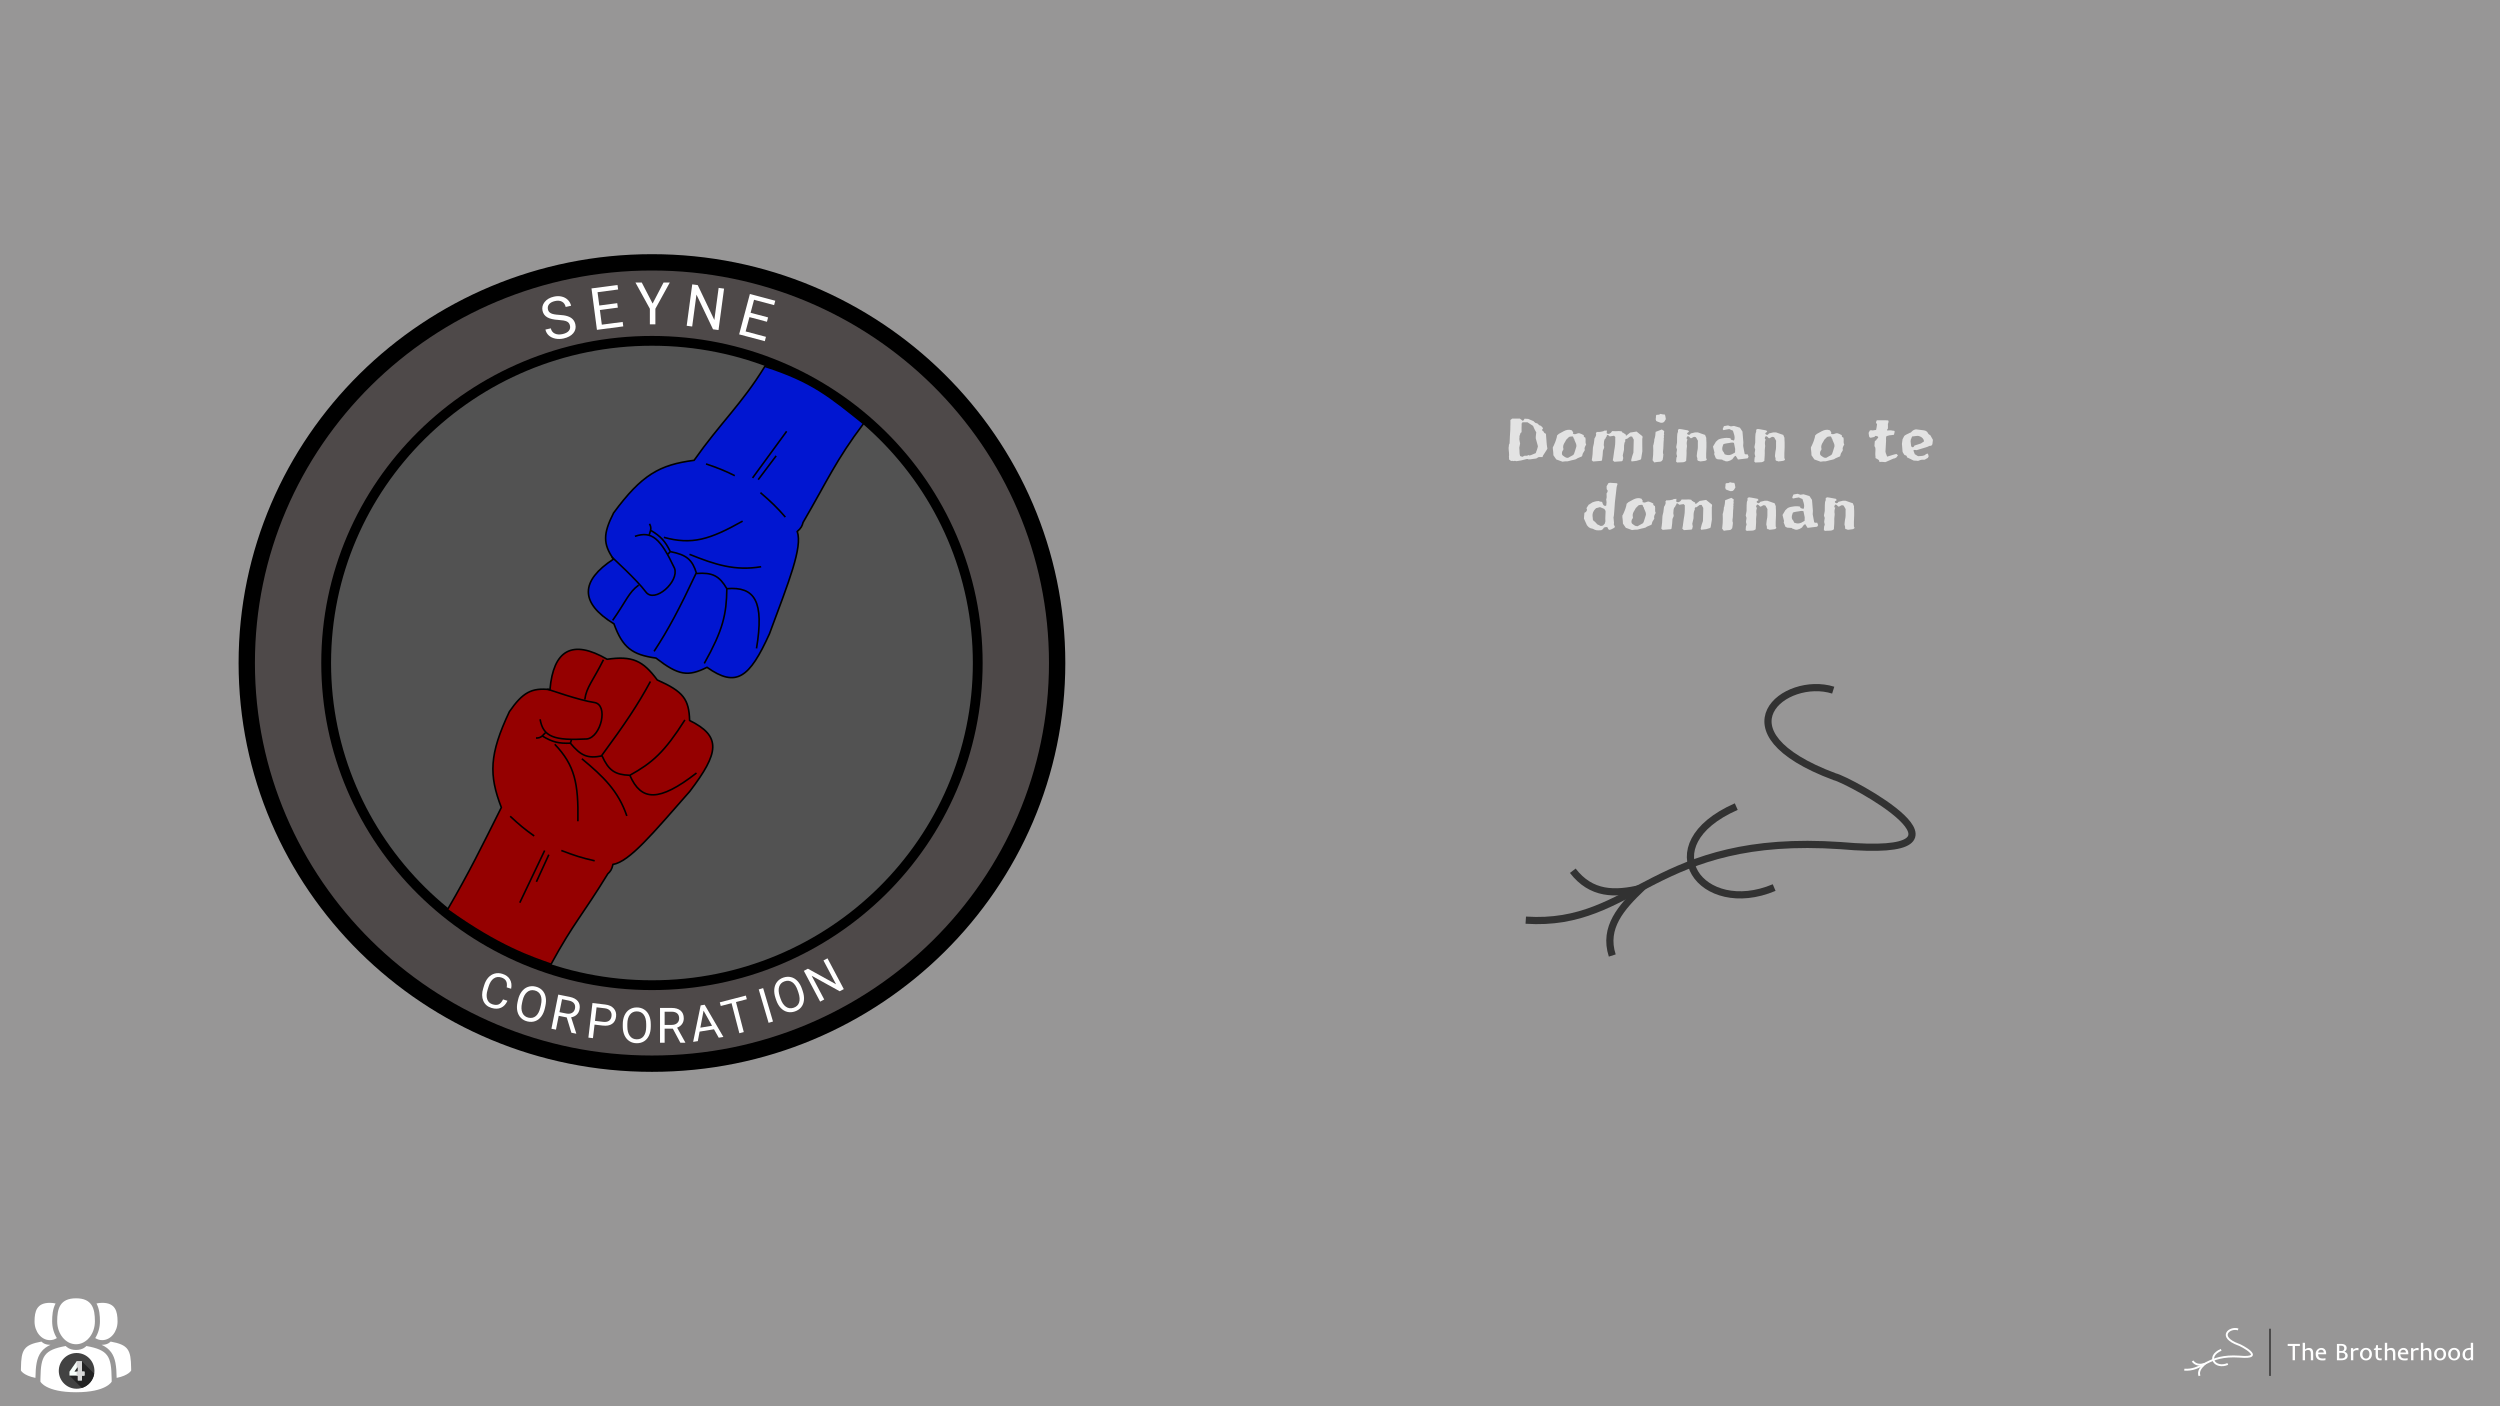 <svg width="1280" height="720" viewBox="0 0 1280 720" fill="none" xmlns="http://www.w3.org/2000/svg">
<rect width="1280" height="720" fill="#979696"/>
<path d="M38.936 688.254C44.27 688.254 48.595 682.988 48.595 676.493C48.595 669.997 47.175 664.731 38.936 664.731C30.696 664.731 29.276 669.997 29.276 676.493C29.276 682.988 33.601 688.254 38.936 688.254Z" fill="white"/>
<path d="M57.159 705.738C56.98 694.422 55.506 691.198 44.225 689.157C44.225 689.157 42.637 691.185 38.936 691.185C35.235 691.185 33.647 689.157 33.647 689.157C22.489 691.175 20.925 694.352 20.719 705.37C20.703 706.27 20.695 706.317 20.692 706.213C20.692 706.409 20.693 706.77 20.693 707.402C20.693 707.402 23.379 712.829 38.936 712.829C54.493 712.829 57.179 707.402 57.179 707.402C57.179 706.996 57.179 706.714 57.18 706.522C57.177 706.587 57.17 706.462 57.159 705.738Z" fill="white"/>
<path d="M52.341 686.154C56.673 686.154 60.186 681.877 60.186 676.602C60.186 671.326 59.032 667.049 52.341 667.049C51.215 667.049 50.246 667.17 49.413 667.397C50.959 670.253 51.171 673.723 51.171 676.492C51.171 679.628 50.323 682.622 48.761 685.101C49.834 685.773 51.051 686.154 52.341 686.154Z" fill="white"/>
<path d="M67.141 700.354C66.995 691.164 65.798 688.545 56.636 686.887C56.636 686.887 55.346 688.535 52.34 688.535C52.216 688.535 52.095 688.531 51.977 688.525C53.887 689.389 55.624 690.591 56.904 692.35C59.116 695.391 59.625 699.476 59.73 705.477C65.894 704.256 67.157 701.706 67.157 701.706C67.157 701.373 67.157 701.145 67.157 700.989C67.155 701.044 67.15 700.946 67.141 700.354Z" fill="white"/>
<path d="M25.531 686.154C26.821 686.154 28.037 685.773 29.11 685.101C27.549 682.622 26.701 679.628 26.701 676.493C26.701 673.723 26.913 670.253 28.458 667.397C27.625 667.17 26.657 667.049 25.531 667.049C18.839 667.049 17.686 671.326 17.686 676.602C17.686 681.877 21.198 686.154 25.531 686.154Z" fill="white"/>
<path d="M25.894 688.525C25.776 688.531 25.655 688.534 25.531 688.534C22.524 688.534 21.235 686.887 21.235 686.887C12.073 688.545 10.875 691.163 10.73 700.354C10.721 700.946 10.716 701.044 10.714 700.989C10.714 701.145 10.714 701.373 10.714 701.705C10.714 701.705 11.978 704.255 18.141 705.476C18.247 699.475 18.755 695.39 20.967 692.349C22.247 690.591 23.984 689.389 25.894 688.525Z" fill="white"/>
<g clip-path="url(#clip0)">
<path d="M39.224 711.034C44.263 711.034 48.348 706.939 48.348 701.887C48.348 696.835 44.263 692.739 39.224 692.739C34.184 692.739 30.099 696.835 30.099 701.887C30.099 706.939 34.184 711.034 39.224 711.034Z" fill="#424242"/>
<path d="M48.236 703.326L41.928 697.002L35.569 704.318L41.876 710.641C45.178 709.637 47.687 706.809 48.236 703.326Z" fill="#232323"/>
<path d="M41.928 702.245V697.002H39.243L35.569 702.288V704.318H39.861V706.772H41.928V704.318H43.249V702.245H41.928ZM39.861 702.245H38.118L39.861 699.739V702.245Z" fill="#F8FFFB"/>
<path d="M41.928 702.245V697.002H39.243L39.224 697.031V700.655L39.861 699.739V702.245H39.224V704.318H39.861V706.772H41.928V704.318H43.249V702.245H41.928Z" fill="#D8D8D8"/>
</g>
<path d="M541.259 339.461C541.259 452.716 448.42 544.606 333.8 544.606C219.18 544.606 126.341 452.716 126.341 339.461C126.341 226.205 219.18 134.315 333.8 134.315C448.42 134.315 541.259 226.205 541.259 339.461Z" fill="#4E4949" stroke="black" stroke-width="8.36"/>
<path d="M500.603 339.461C500.603 430.536 425.949 504.414 333.8 504.414C241.651 504.414 166.997 430.536 166.997 339.461C166.997 248.386 241.651 174.509 333.8 174.509C425.949 174.509 500.603 248.386 500.603 339.461Z" fill="#525252" stroke="black" stroke-width="5.016"/>
<path d="M411.167 267.489C423.815 245.724 427.908 235.788 442.125 216.873C424.595 202.864 415.858 195.375 391.625 187.575C379.708 207.008 368.871 216.444 355.375 235.682C337.716 237.96 328.54 243.07 314.152 262.633C308.785 273.23 308.661 278.443 314.113 286.256C297.096 297.404 296.727 308.618 314.347 319.416C318.783 331.551 323.613 335.23 335.847 336.935C347.519 345.968 352.284 346.507 361.991 341.674C376.991 352.304 383.765 347.024 393.951 324.533C404.025 297.38 410.964 280.242 408.197 272.107C410.203 270.368 410.671 269.343 411.167 267.489Z" fill="#0116D1" stroke="black" stroke-width="0.836"/>
<path d="M339.891 275.128C354.232 279.024 363.223 276.372 380.216 266.815M389.714 290.165C376.295 292.407 366.205 289.13 353.024 283.819M397.393 233.394L388.198 245.588M402.76 220.833L385.309 244.717M361.481 237.525C367.713 239.639 370.96 240.943 376.209 243.546M389.343 252.237C394.767 256.885 397.62 259.597 402.109 264.756M387.333 331.99C391.318 307.973 386.618 300.205 372.14 301.406M372.14 301.406C371.983 314.536 370.174 322.616 360.59 339.676M372.14 301.406C368.316 294.828 364.767 293.005 356.625 293.616M334.882 333.492C342.257 322.28 347.913 311.528 356.404 293.505L356.625 293.616M356.625 293.616C354.463 286.415 351.431 284.052 343.202 282.43M343.202 282.43L342.044 283.656M343.202 282.43C340.574 277.103 338.443 274.651 333.106 271.505M333.106 271.505L332.452 273.671M333.106 271.505C333.369 270.173 333.171 269.379 332.533 268.181M326.991 299.597C321.891 303.244 320.548 307.895 313.668 317.636M313.216 285.198C313.216 285.198 326.201 296.995 330.67 303.071C335.139 309.147 347.855 297.759 345.355 290.958C338.184 275.725 333.787 271.679 325.082 274.598" stroke="black" stroke-width="0.836"/>
<path d="M311.182 447.404C298.041 468.875 293.708 472.458 282.143 493.66C272.62 490.291 255.645 484.843 229.102 465.771C240.538 446.052 246.171 434.442 256.685 413.426C250.299 396.805 250.435 386.304 260.812 364.348C267.586 354.59 272.113 352.004 281.579 353.089C283.302 332.819 292.994 327.165 310.868 337.539C323.653 335.675 329.185 338.178 336.498 348.132C349.993 354.11 352.731 358.047 353.091 368.885C369.571 377.032 368.145 385.501 353.194 405.151C334.089 426.916 322.307 441.166 313.835 442.596C313.257 445.188 312.578 446.087 311.182 447.404Z" fill="#950000" stroke="black" stroke-width="0.836"/>
<path d="M284.036 381.058C294.279 391.826 296.217 400.998 295.882 420.491M320.941 417.753C316.538 404.881 308.86 397.559 297.924 388.485M274.637 451.485L280.998 437.6M266.135 462.176L278.858 435.473M261.208 417.923C266.029 422.403 268.719 424.64 273.504 428.022M287.391 435.449C294.059 438.013 297.801 439.234 304.473 440.733M356.611 395.784C337.372 410.703 328.304 410.258 322.481 396.949M322.481 396.949C333.96 390.571 340.21 385.141 350.667 368.602M322.481 396.949C314.876 396.709 311.586 394.453 308.255 386.998M333.011 348.919C326.65 360.736 319.876 370.822 308.053 386.856L308.255 386.998M308.255 386.998C300.891 388.517 297.371 386.972 292.034 380.502M292.034 380.502L292.563 378.901M292.034 380.502C286.099 380.722 282.928 380.011 277.624 376.81M277.624 376.81L279.219 375.206M277.624 376.81C276.578 377.675 275.785 377.877 274.427 377.886M299.437 358.081C300.222 351.861 303.676 348.469 308.979 337.787M280.222 352.803C280.222 352.803 296.772 358.622 304.242 359.668C311.711 360.713 307.733 377.313 300.562 378.345C283.75 379.273 278.101 377.326 276.533 368.28" stroke="black" stroke-width="0.836"/>
<path d="M285.943 163.81C283.43 163.663 281.522 163.219 280.221 162.478C278.926 161.725 278.116 160.622 277.789 159.169C277.419 157.526 277.768 156.021 278.836 154.656C279.912 153.279 281.501 152.354 283.604 151.88C285.037 151.558 286.376 151.548 287.618 151.85C288.871 152.151 289.913 152.719 290.744 153.557C291.585 154.391 292.135 155.387 292.396 156.544L289.629 157.167C289.345 155.905 288.721 155.006 287.756 154.47C286.79 153.925 285.576 153.816 284.114 154.146C282.756 154.451 281.763 154.991 281.134 155.765C280.513 156.528 280.321 157.439 280.56 158.5C280.752 159.351 281.273 159.992 282.123 160.423C282.98 160.842 284.329 161.101 286.169 161.199C288.018 161.295 289.496 161.529 290.605 161.902C291.72 162.264 292.6 162.784 293.245 163.462C293.899 164.138 294.346 165.006 294.585 166.067C294.966 167.759 294.612 169.264 293.523 170.584C292.432 171.894 290.783 172.797 288.575 173.295C287.142 173.617 285.742 173.646 284.377 173.381C283.01 173.106 281.88 172.568 280.986 171.765C280.102 170.96 279.523 169.95 279.25 168.736L282.017 168.114C282.301 169.375 282.989 170.269 284.082 170.797C285.182 171.312 286.511 171.395 288.069 171.044C289.521 170.717 290.568 170.17 291.209 169.403C291.85 168.636 292.055 167.741 291.825 166.719C291.594 165.696 291.058 164.988 290.217 164.595C289.373 164.193 287.949 163.931 285.943 163.81Z" fill="white"/>
<path d="M392.671 164.748L383.711 162.364L381.761 169.691L392.17 172.461L391.577 174.69L378.441 171.195L383.943 150.519L396.937 153.977L396.339 156.22L386.073 153.488L384.304 160.134L393.265 162.519L392.671 164.748Z" fill="white"/>
<path d="M334.141 155.414L339.725 144.673H342.929L335.552 158.089V166.068H332.731V158.089L325.354 144.673H328.587L334.141 155.414Z" fill="white"/>
<path d="M367.88 168.983L365.069 168.606L356.584 150.834L354.394 167.176L351.583 166.799L354.425 145.593L357.236 145.97L365.741 163.819L367.94 147.405L370.722 147.777L367.88 168.983Z" fill="white"/>
<path d="M316.333 157.503L307.14 158.713L308.13 166.23L318.809 164.825L319.11 167.112L305.633 168.886L302.842 147.673L316.173 145.919L316.476 148.221L305.942 149.607L306.839 156.426L316.032 155.216L316.333 157.503Z" fill="white"/>
<path d="M259.815 512.393C259.051 514.131 257.957 515.32 256.532 515.959C255.117 516.593 253.48 516.625 251.623 516.056C249.609 515.439 248.214 514.222 247.439 512.405C246.671 510.591 246.658 508.473 247.399 506.054L247.902 504.415C248.387 502.83 249.095 501.523 250.025 500.493C250.963 499.465 252.049 498.791 253.283 498.468C254.52 498.139 255.821 498.183 257.187 498.601C258.998 499.156 260.295 500.108 261.077 501.458C261.861 502.799 262.069 504.391 261.701 506.234L259.441 505.542C259.662 504.124 259.538 503.01 259.069 502.2C258.608 501.393 257.791 500.81 256.621 500.451C255.184 500.011 253.894 500.197 252.749 501.007C251.612 501.82 250.744 503.206 250.143 505.165L249.638 506.816C249.071 508.666 249.007 510.256 249.445 511.585C249.883 512.915 250.796 513.792 252.186 514.218C253.435 514.601 254.477 514.613 255.313 514.254C256.158 513.89 256.906 513.038 257.555 511.7L259.815 512.393Z" fill="white"/>
<path d="M382.369 511.603L376.822 513.043L380.815 528.428L378.552 529.016L374.558 513.631L369.023 515.068L368.537 513.195L381.883 509.731L382.369 511.603Z" fill="white"/>
<path d="M304.407 524.602L303.591 531.534L301.256 531.259L303.34 513.552L309.871 514.321C311.809 514.549 313.267 515.222 314.245 516.34C315.231 517.459 315.628 518.833 315.436 520.462C315.234 522.181 314.539 523.443 313.351 524.249C312.172 525.047 310.581 525.329 308.578 525.093L304.407 524.602ZM304.632 522.693L308.827 523.186C310.076 523.333 311.067 523.154 311.801 522.649C312.535 522.135 312.968 521.323 313.099 520.212C313.223 519.158 312.989 518.276 312.399 517.565C311.809 516.854 310.935 516.419 309.779 516.258L305.449 515.748L304.632 522.693Z" fill="white"/>
<path d="M290.171 520.927L286.064 520.106L284.649 527.178L282.332 526.714L285.83 509.231L291.617 510.389C293.586 510.783 295.01 511.534 295.887 512.642C296.772 513.752 297.044 515.163 296.701 516.876C296.483 517.965 295.997 518.854 295.243 519.544C294.497 520.236 293.559 520.677 292.431 520.867L295.052 529.11L295.023 529.254L292.55 528.759L290.171 520.927ZM286.441 518.22L289.984 518.929C291.128 519.158 292.096 519.044 292.887 518.586C293.686 518.13 294.185 517.405 294.383 516.413C294.6 515.332 294.441 514.439 293.908 513.732C293.383 513.028 292.513 512.55 291.298 512.299L287.767 511.592L286.441 518.22Z" fill="white"/>
<path d="M344.482 526.675H340.294V533.887H337.93V516.058H343.833C345.841 516.058 347.384 516.515 348.461 517.429C349.547 518.344 350.09 519.675 350.09 521.422C350.09 522.532 349.788 523.499 349.184 524.324C348.588 525.148 347.755 525.765 346.686 526.173L350.874 533.741V533.887H348.351L344.482 526.675ZM340.294 524.752H343.906C345.073 524.752 346 524.45 346.686 523.846C347.38 523.242 347.727 522.434 347.727 521.422C347.727 520.319 347.396 519.474 346.735 518.887C346.082 518.299 345.135 518.001 343.894 517.993H340.294V524.752Z" fill="white"/>
<path d="M278.987 516.17C278.608 517.875 277.99 519.302 277.133 520.449C276.278 521.589 275.25 522.377 274.049 522.812C272.848 523.248 271.547 523.31 270.144 522.999C268.773 522.694 267.632 522.089 266.721 521.184C265.812 520.271 265.2 519.128 264.887 517.754C264.583 516.373 264.605 514.86 264.954 513.215L265.233 511.96C265.605 510.286 266.224 508.873 267.091 507.719C267.958 506.565 268.996 505.767 270.207 505.325C271.427 504.877 272.723 504.805 274.093 505.11C275.488 505.42 276.64 506.031 277.549 506.944C278.468 507.851 279.072 509.009 279.361 510.42C279.652 511.823 279.608 513.373 279.231 515.07L278.987 516.17ZM276.953 514.539C277.412 512.475 277.349 510.801 276.764 509.517C276.182 508.225 275.145 507.414 273.655 507.082C272.205 506.76 270.938 507.06 269.855 507.982C268.782 508.897 268.016 510.333 267.556 512.288L267.272 513.567C266.827 515.567 266.896 517.234 267.478 518.568C268.07 519.895 269.103 520.722 270.577 521.05C272.059 521.379 273.326 521.096 274.378 520.201C275.432 519.298 276.195 517.841 276.666 515.83L276.953 514.539Z" fill="white"/>
<path d="M411 507.452C411.557 509.108 411.765 510.649 411.625 512.074C411.482 513.492 411.009 514.697 410.207 515.691C409.404 516.685 408.322 517.411 406.96 517.869C405.629 518.317 404.34 518.389 403.092 518.086C401.842 517.774 400.727 517.112 399.749 516.097C398.775 515.073 398.012 513.766 397.46 512.177L397.05 510.959C396.503 509.334 396.302 507.804 396.448 506.368C396.593 504.932 397.07 503.712 397.878 502.708C398.69 501.694 399.762 500.963 401.093 500.515C402.447 500.059 403.749 499.987 405 500.298C406.255 500.599 407.371 501.279 408.347 502.337C409.321 503.387 410.085 504.736 410.64 506.384L411 507.452ZM408.416 507.107C407.741 505.103 406.822 503.703 405.658 502.906C404.491 502.102 403.184 501.943 401.738 502.43C400.329 502.904 399.4 503.815 398.95 505.164C398.504 506.503 398.591 508.127 399.208 510.039L399.626 511.28C400.28 513.222 401.2 514.614 402.388 515.455C403.58 516.285 404.892 516.459 406.323 515.977C407.763 515.493 408.701 514.596 409.139 513.286C409.574 511.968 409.473 510.326 408.838 508.361L408.416 507.107Z" fill="white"/>
<path d="M333.197 525.548C333.197 527.295 332.903 528.822 332.316 530.128C331.728 531.426 330.895 532.418 329.818 533.104C328.74 533.789 327.483 534.132 326.046 534.132C324.642 534.132 323.397 533.789 322.311 533.104C321.225 532.41 320.38 531.426 319.776 530.153C319.18 528.871 318.874 527.389 318.858 525.707V524.422C318.858 522.707 319.156 521.193 319.752 519.879C320.348 518.564 321.189 517.56 322.274 516.866C323.368 516.164 324.617 515.813 326.021 515.813C327.45 515.813 328.707 516.16 329.793 516.854C330.887 517.54 331.728 518.54 332.316 519.854C332.903 521.16 333.197 522.683 333.197 524.422V525.548ZM330.858 524.397C330.858 522.283 330.434 520.662 329.585 519.536C328.736 518.401 327.548 517.834 326.021 517.834C324.536 517.834 323.364 518.401 322.507 519.536C321.658 520.662 321.221 522.23 321.197 524.238V525.548C321.197 527.597 321.625 529.21 322.482 530.385C323.348 531.553 324.536 532.136 326.046 532.136C327.564 532.136 328.74 531.585 329.573 530.483C330.405 529.373 330.834 527.785 330.858 525.72V524.397Z" fill="white"/>
<path d="M365.563 526.991L358.191 528.191L357.283 533.054L354.89 533.444L358.743 514.752L360.774 514.421L370.373 530.922L367.992 531.31L365.563 526.991ZM358.581 526.168L364.563 525.193L360.225 517.451L358.581 526.168Z" fill="white"/>
<path d="M432.024 506.424L429.935 507.53L415.572 499.59L422.004 511.732L419.915 512.838L411.569 497.082L413.658 495.976L428.071 503.959L421.611 491.763L423.678 490.668L432.024 506.424Z" fill="white"/>
<path d="M395.77 523.021L393.515 523.685L388.472 506.584L390.727 505.919L395.77 523.021Z" fill="white"/>
<path d="M772.632 235.236V234.392C772.632 234.134 772.609 233.887 772.562 233.653C772.679 233.441 772.691 232.808 772.597 231.752C772.55 231.189 772.503 230.732 772.456 230.38C772.433 230.028 772.421 229.782 772.421 229.641V229.359C772.421 229.265 772.421 229.172 772.421 229.078C772.445 228.96 772.468 228.843 772.492 228.726C772.515 228.186 772.55 227.823 772.597 227.635C772.621 227.565 772.679 227.471 772.773 227.353C772.867 227.213 772.914 227.072 772.914 226.931C772.914 225.875 772.961 224.749 773.055 223.553C773.172 222.333 773.242 221.195 773.266 220.139C773.289 219.318 773.301 218.661 773.301 218.169C773.301 217.676 773.313 217.371 773.336 217.254C773.36 216.949 773.36 216.62 773.336 216.268C773.336 215.893 773.336 215.541 773.336 215.212C773.336 215.142 773.324 215.095 773.301 215.072L774.216 214.333H777.278C777.606 214.286 777.841 214.274 777.981 214.298C778.122 214.321 778.216 214.356 778.263 214.403L779.037 214.966C779.248 215.224 779.424 215.377 779.565 215.424C779.729 215.447 779.858 215.412 779.952 215.318C780.069 215.201 780.175 215.06 780.269 214.896C780.363 214.708 780.457 214.532 780.55 214.368L782.416 214.473L785.196 215.635C785.289 215.729 785.372 215.822 785.442 215.916C785.512 215.987 785.583 216.045 785.653 216.092C785.77 216.21 785.876 216.315 785.97 216.409C786.087 216.503 786.169 216.55 786.216 216.55C786.263 216.55 786.486 216.608 786.885 216.726C787.307 216.843 787.682 217.171 788.011 217.711C788.269 217.711 788.527 217.793 788.785 217.957C789.067 218.122 789.301 218.309 789.489 218.52C789.677 218.708 789.817 218.896 789.911 219.083C790.029 219.248 790.064 219.342 790.017 219.365C789.618 219.74 789.489 220.069 789.63 220.35C789.794 220.632 790.029 220.831 790.334 220.949C790.427 221.347 790.615 221.629 790.897 221.793C791.178 221.934 791.389 222.04 791.53 222.11C791.53 222.18 791.553 222.544 791.6 223.201C791.647 223.834 791.718 224.761 791.812 225.981C791.858 226.591 791.905 227.131 791.952 227.6C791.999 228.045 792.046 228.421 792.093 228.726C792.14 228.914 792.175 229.09 792.199 229.254C792.222 229.394 792.246 229.524 792.269 229.641C792.292 229.758 791.894 230.427 791.073 231.647C790.228 232.82 789.806 233.606 789.806 234.005H787.941C787.847 234.005 787.729 234.051 787.589 234.145C787.448 234.216 787.307 234.298 787.166 234.392L786.603 234.744C786.533 234.767 786.462 234.779 786.392 234.779C786.322 234.779 786.24 234.79 786.146 234.814C786.005 234.837 785.817 234.861 785.583 234.884C785.372 234.908 785.125 234.943 784.844 234.99C784.257 235.107 783.764 235.178 783.366 235.201C782.967 235.224 782.638 235.213 782.38 235.166C782.357 234.861 781.559 234.955 779.987 235.447C779.588 235.565 779.178 235.67 778.756 235.764C778.333 235.834 777.946 235.893 777.594 235.94C777.383 235.987 777.172 236.022 776.961 236.046C776.773 236.069 776.586 236.093 776.398 236.116L775.624 235.94C775.483 235.963 775.342 235.999 775.201 236.046C775.061 236.069 774.967 236.081 774.92 236.081C774.849 236.081 774.744 236.057 774.603 236.01C774.486 235.963 774.38 235.94 774.286 235.94C774.239 235.94 774.134 235.952 773.97 235.975C773.829 235.975 773.735 235.999 773.688 236.046L772.632 235.236ZM779.459 233.899C779.694 233.805 779.94 233.676 780.198 233.512C780.48 233.324 780.715 233.266 780.902 233.336H781.888C781.935 233.336 782.04 233.277 782.204 233.16C782.369 233.019 782.486 232.949 782.556 232.949C782.65 232.949 782.697 232.996 782.697 233.09C782.697 233.16 782.826 233.195 783.084 233.195C783.178 233.195 783.401 233.148 783.753 233.054C784.105 232.937 784.48 232.785 784.879 232.597C785.301 232.409 785.63 232.268 785.864 232.175C786.122 232.081 786.275 232.022 786.322 231.999C786.345 231.952 786.357 231.893 786.357 231.823C786.38 231.752 786.416 231.67 786.462 231.576C786.509 231.436 786.556 231.271 786.603 231.084C786.674 230.896 786.767 230.673 786.885 230.415C787.049 229.852 787.178 229.418 787.272 229.113C787.366 228.808 787.413 228.597 787.413 228.48L786.287 224.327C786.287 224.163 786.298 224.034 786.322 223.94C786.322 223.823 786.322 223.682 786.322 223.518C786.345 223.33 786.369 223.107 786.392 222.849C786.486 221.84 786.545 221.336 786.568 221.336C786.545 221.312 786.462 221.183 786.322 220.949C786.204 220.714 786.028 220.397 785.794 219.998C785.559 219.576 785.36 219.142 785.196 218.696C785.055 218.227 784.938 217.993 784.844 217.993L782.064 216.198H779.424C779.424 216.479 779.366 216.644 779.248 216.691C779.131 216.714 779.072 216.749 779.072 216.796V217.43C779.072 217.617 779.072 217.84 779.072 218.098C779.072 218.356 779.061 218.649 779.037 218.978V221.301C778.638 221.512 778.415 221.758 778.369 222.04C778.369 222.251 778.263 222.579 778.052 223.025C778.005 223.072 777.981 223.154 777.981 223.271C777.981 223.6 777.981 223.834 777.981 223.975C778.005 224.092 777.981 224.304 777.911 224.609C777.864 224.655 777.911 225.066 778.052 225.84C778.193 226.661 778.275 227.084 778.298 227.107C778.275 227.224 778.239 227.389 778.193 227.6C778.169 227.811 778.122 228.057 778.052 228.339C777.981 228.62 777.935 228.831 777.911 228.972C777.888 229.113 777.876 229.207 777.876 229.254C777.876 229.535 777.911 230.04 777.981 230.767C778.005 231.142 778.017 231.471 778.017 231.752C778.04 232.01 778.052 232.198 778.052 232.315C778.099 232.503 778.134 232.691 778.157 232.878C778.204 233.066 778.251 233.266 778.298 233.477L779.459 233.899ZM811.735 224.186C811.806 224.585 811.841 224.937 811.841 225.242C811.841 225.523 811.829 225.805 811.806 226.087C811.806 226.345 811.817 226.603 811.841 226.861C811.888 227.095 811.982 227.353 812.122 227.635C812.075 227.729 811.958 227.916 811.77 228.198C811.606 228.456 811.489 228.726 811.418 229.007C811.372 229.265 811.336 229.465 811.313 229.606C811.289 229.746 811.266 229.84 811.243 229.887C811.313 229.934 811.372 230.028 811.418 230.169C811.442 230.286 811.418 230.438 811.348 230.626C811.278 230.79 811.137 231.025 810.926 231.33C810.504 231.893 810.269 232.374 810.222 232.773C810.175 233.148 810.081 233.441 809.94 233.653C809.894 233.7 809.741 233.77 809.483 233.864C809.248 233.958 808.967 234.075 808.638 234.216C808.31 234.333 807.981 234.474 807.653 234.638C807.325 234.802 807.067 234.966 806.879 235.131C806.48 235.201 806.128 235.295 805.823 235.412C805.518 235.529 805.143 235.612 804.697 235.659C804.275 235.752 803.841 235.87 803.395 236.01C802.949 236.128 802.703 236.186 802.656 236.186C801.553 236.186 800.896 236.222 800.685 236.292C800.498 236.362 800.275 236.398 800.017 236.398L796.814 235.236L795.336 233.09C795.336 232.527 795.313 232.057 795.266 231.682C795.242 231.283 795.207 230.943 795.16 230.661C795.113 230.356 795.078 230.075 795.055 229.817C795.031 229.559 795.031 229.265 795.055 228.937C795.125 228.867 795.231 228.702 795.371 228.444C795.512 228.163 795.653 227.846 795.794 227.494C795.958 227.142 796.11 226.779 796.251 226.403C796.415 226.028 796.533 225.711 796.603 225.453C796.791 224.913 796.931 224.444 797.025 224.045C797.119 223.623 797.19 223.248 797.236 222.919C797.424 222.802 797.577 222.673 797.694 222.532C797.811 222.391 797.929 222.274 798.046 222.18C799.008 221.617 799.841 221.16 800.544 220.808C801.248 220.432 801.905 220.198 802.515 220.104L803.571 220.034C803.688 220.057 803.794 220.081 803.888 220.104C803.981 220.127 804.075 220.151 804.169 220.174C804.31 220.221 804.439 220.257 804.556 220.28C804.674 220.28 804.744 220.28 804.767 220.28L805.471 221.371C805.471 221.582 805.424 221.758 805.33 221.899C805.237 222.016 805.33 222.098 805.612 222.145C805.917 222.216 806.081 222.262 806.105 222.286V222.321C806.48 222.321 806.867 222.239 807.266 222.075C807.665 221.887 808.064 221.793 808.462 221.793C808.556 221.793 808.72 221.84 808.955 221.934C809.19 222.004 809.436 222.098 809.694 222.216C809.952 222.333 810.187 222.45 810.398 222.567C810.633 222.661 810.797 222.732 810.891 222.779C810.844 223.13 810.855 223.377 810.926 223.518C810.996 223.658 811.09 223.764 811.207 223.834C811.325 223.881 811.43 223.928 811.524 223.975C811.641 223.999 811.712 224.069 811.735 224.186ZM805.436 232.984C805.788 232.749 806.128 231.999 806.457 230.732C806.644 230.051 806.797 229.547 806.914 229.219C807.055 228.867 807.125 228.538 807.125 228.233C807.125 227.717 806.949 227.107 806.597 226.403C806.41 226.028 806.269 225.711 806.175 225.453C806.081 225.195 806.011 224.937 805.964 224.679C805.776 224.585 805.671 224.444 805.647 224.257C805.647 224.045 805.553 223.834 805.366 223.623C805.131 223.435 804.99 223.365 804.943 223.412C804.896 223.459 804.849 223.482 804.803 223.482H804.486C804.298 223.482 804.04 223.518 803.712 223.588C803.407 223.658 803.16 223.823 802.973 224.081C802.691 224.386 802.445 224.632 802.234 224.82C802.046 224.984 801.94 225.089 801.917 225.136C801.682 225.582 801.471 225.969 801.283 226.298C801.096 226.603 800.943 226.849 800.826 227.037L800.509 227.776C800.368 228.128 800.31 228.597 800.333 229.183C800.38 229.277 800.427 229.488 800.474 229.817C800.521 230.122 800.38 230.45 800.052 230.802C799.981 230.873 799.911 231.013 799.841 231.224C799.77 231.412 799.723 231.635 799.7 231.893C799.676 232.151 799.7 232.409 799.77 232.667C799.864 232.925 800.04 233.148 800.298 233.336C800.627 233.571 800.967 233.805 801.319 234.04C801.671 234.251 801.893 234.356 801.987 234.356H802.374C802.515 234.356 802.644 234.392 802.761 234.462L805.436 232.984ZM839.928 235.342L837.957 235.94L835.388 236.257L835.142 235.659L835.67 233.617L836.303 231.752L836.479 225.101L835.634 223.518H834.614L832.995 224.714H832.608C832.35 224.714 832.186 224.867 832.115 225.172C832.068 225.453 832.068 225.782 832.115 226.157C831.904 226.227 831.752 226.579 831.658 227.213L831.517 228.198L831.482 230.345L830.848 233.16L831.095 234.568L830.778 235.834L830.461 236.151L826.555 236.433L825.746 235.694L825.992 234.321L826.485 230.697C826.579 230.274 826.661 229.793 826.731 229.254C826.825 228.714 826.895 228.175 826.942 227.635C826.989 227.072 827.013 226.544 827.013 226.051C827.036 225.535 827.036 225.113 827.013 224.784C826.966 224.526 826.966 224.315 827.013 224.151C827.059 223.963 827.071 223.823 827.048 223.729L826.379 223.095L824.197 223.447L823.493 222.849C822.93 222.52 822.637 222.72 822.614 223.447C822.473 223.658 822.344 223.834 822.227 223.975C822.133 224.092 822.074 224.28 822.051 224.538C821.933 224.585 821.839 224.644 821.769 224.714C821.675 224.808 821.581 224.949 821.488 225.136C821.394 225.324 821.323 225.594 821.276 225.946C821.183 226.626 821.136 227.201 821.136 227.67C821.136 228.139 821.194 228.468 821.312 228.655V229.289L820.713 230.697L820.537 233.195L820.221 235.623L819.939 235.94L815.681 236.292L814.977 235.659L815.188 234.321L815.399 232.491L815.54 229.817C815.54 229.371 815.599 228.949 815.716 228.55C815.833 228.151 815.939 227.705 816.033 227.213L816.385 224.433C816.549 224.268 816.725 223.975 816.913 223.553C817.124 223.13 817.229 222.72 817.229 222.321C817.229 222.204 817.206 222.122 817.159 222.075C817.136 222.004 817.1 221.922 817.053 221.828L817.581 221.125C817.628 221.125 817.734 221.136 817.898 221.16C818.062 221.16 818.25 221.16 818.461 221.16C818.696 221.136 818.93 221.125 819.165 221.125C819.4 221.101 819.622 221.066 819.834 221.019C820.678 220.902 821.206 220.726 821.417 220.491L822.754 220.421L822.614 221.758C822.825 221.969 823.048 222.098 823.282 222.145C823.54 222.169 823.798 222.133 824.056 222.04C824.315 221.922 824.561 221.758 824.796 221.547C825.03 221.312 825.23 221.042 825.394 220.737L827.4 220.773C827.658 220.749 827.904 220.737 828.139 220.737C828.397 220.714 828.643 220.702 828.878 220.702C829.253 220.702 829.605 220.737 829.933 220.808C830.262 220.855 830.45 220.937 830.496 221.054C830.59 221.476 830.79 221.641 831.095 221.547C831.142 221.523 831.224 221.606 831.341 221.793C831.482 221.957 831.693 222.063 831.974 222.11C832.115 222.157 832.209 222.239 832.256 222.356C832.326 222.45 832.373 222.556 832.397 222.673C832.42 222.79 832.444 222.896 832.467 222.99C832.491 223.06 832.538 223.095 832.608 223.095L834.649 221.476L837.922 220.949L840.913 223.342L840.983 223.834C840.983 223.975 840.972 224.116 840.948 224.257C840.948 224.374 840.913 224.468 840.843 224.538V227.705L840.878 231.084L840.244 234.99L839.928 235.342ZM847.708 214.649C847.755 214.462 847.779 214.286 847.779 214.122C847.802 213.934 847.826 213.746 847.849 213.558C847.849 213.394 847.849 213.254 847.849 213.136C847.873 213.019 847.884 212.913 847.884 212.819L848.06 212.432C848.131 212.409 848.225 212.397 848.342 212.397C848.459 212.397 848.6 212.385 848.764 212.362C849.257 212.339 849.574 212.28 849.714 212.186C849.714 212.163 849.773 212.116 849.89 212.045C849.961 211.975 850.019 211.928 850.066 211.905C850.09 211.905 850.172 211.916 850.313 211.94C850.453 211.963 850.641 212.01 850.876 212.08C851.275 212.174 851.556 212.221 851.72 212.221C851.931 212.221 852.049 212.209 852.072 212.186C852.096 212.163 852.166 212.163 852.283 212.186L852.6 212.784L852.917 214.579L852.178 215.811C852.154 215.834 852.131 215.858 852.107 215.881C852.107 215.905 852.084 215.928 852.037 215.951C851.92 216.022 851.779 216.127 851.615 216.268L851.509 216.374L850.453 216.479C850.313 216.432 850.148 216.386 849.961 216.339C849.773 216.268 849.55 216.186 849.292 216.092C849.034 215.998 848.811 215.916 848.623 215.846C848.436 215.752 848.272 215.682 848.131 215.635L847.955 215.459L847.708 214.649ZM852.072 220.702L851.931 221.969L852.072 222.497L851.861 223.06L851.967 223.869L851.791 224.538L851.896 224.749L851.755 226.333L851.615 229.676C851.615 229.84 851.591 230.051 851.544 230.309C851.497 230.544 851.462 230.802 851.439 231.084C851.415 231.342 851.415 231.612 851.439 231.893C851.462 232.151 851.533 232.374 851.65 232.562C851.626 232.914 851.591 233.324 851.544 233.793C851.497 234.263 851.415 234.802 851.298 235.412C851.11 235.67 850.911 235.905 850.7 236.116C850.512 236.304 850.148 236.409 849.609 236.433C849.304 236.456 848.999 236.48 848.694 236.503C848.412 236.527 848.143 236.562 847.884 236.609C847.744 236.632 847.603 236.656 847.462 236.679C847.321 236.703 847.169 236.738 847.005 236.785L846.125 235.659C846.148 235.541 846.184 235.224 846.23 234.708C846.301 234.169 846.36 233.535 846.406 232.808C846.453 232.081 846.477 231.307 846.477 230.485C846.5 229.664 846.477 228.902 846.406 228.198L846.618 227.529L846.934 225.981L847.04 224.749L847.251 224.327L847.286 224.01L847.497 223.06L847.673 221.125L850.841 219.893L852.072 220.702ZM861.945 236.644C861.875 236.644 861.723 236.656 861.488 236.679C861.277 236.679 861.042 236.691 860.784 236.714C860.526 236.714 860.28 236.726 860.045 236.749C859.811 236.749 859.646 236.749 859.552 236.749L858.778 236.82L858.18 236.398C858.157 236.046 858.18 235.635 858.25 235.166C858.344 234.697 858.391 234.333 858.391 234.075C858.673 234.075 858.731 233.793 858.567 233.23C858.379 232.667 858.309 232.222 858.356 231.893C858.379 231.518 858.438 231.142 858.532 230.767C858.626 230.368 858.638 230.11 858.567 229.993C858.52 229.852 858.462 229.699 858.391 229.535C858.321 229.348 858.262 229.136 858.215 228.902L858.638 226.614C858.638 225.348 858.649 224.374 858.673 223.694C858.72 223.013 858.755 222.509 858.778 222.18C858.825 221.852 858.872 221.652 858.919 221.582C858.989 221.488 859.036 221.406 859.06 221.336C859.107 221.265 859.13 221.148 859.13 220.984C859.154 220.82 859.154 220.491 859.13 219.998L859.869 219.611C860.268 219.635 860.749 219.705 861.312 219.823C861.899 219.916 862.462 220.022 863.001 220.139C863.283 220.186 863.529 220.233 863.74 220.28C863.951 220.303 864.139 220.339 864.303 220.386L864.796 221.054C864.35 221.359 864.057 221.559 863.916 221.652C863.775 221.746 863.764 221.946 863.881 222.251C864.303 222.626 864.667 222.743 864.972 222.603C865.3 222.462 865.523 222.239 865.641 221.934L867.928 221.371H869.265L869.863 221.582C870.427 221.77 870.99 221.969 871.553 222.18C872.139 222.391 872.62 222.556 872.995 222.673L873.629 224.221L873.594 224.644C873.641 225.324 873.676 225.981 873.699 226.614C873.746 227.224 873.746 227.975 873.699 228.867C873.676 229.43 873.652 230.004 873.629 230.591C873.605 231.154 873.582 231.694 873.559 232.21C873.559 232.726 873.559 233.183 873.559 233.582C873.559 233.958 873.559 234.239 873.559 234.427C873.559 234.45 873.582 234.544 873.629 234.708C873.699 234.873 873.793 235.049 873.91 235.236L873.664 235.623L872.995 235.94C872.667 235.963 872.245 236.022 871.729 236.116C871.236 236.21 870.825 236.257 870.497 236.257C870.356 236.257 870.239 236.21 870.145 236.116C870.051 235.999 869.84 235.952 869.512 235.975L869.019 235.553C869.066 235.248 869.078 235.002 869.054 234.814C869.031 234.603 868.995 234.427 868.949 234.286C868.902 234.122 868.855 233.981 868.808 233.864C868.761 233.746 868.737 233.629 868.737 233.512C868.761 233.16 868.796 232.773 868.843 232.351C868.89 232.022 868.937 231.647 868.984 231.224C869.054 230.779 869.136 230.345 869.23 229.922C869.277 229.664 869.3 229.336 869.3 228.937C869.3 228.515 869.3 228.104 869.3 227.705C869.3 227.283 869.3 226.884 869.3 226.509C869.3 226.133 869.312 225.852 869.336 225.664L868.315 223.869C868.221 223.846 868.127 223.823 868.034 223.799C867.94 223.776 867.834 223.74 867.717 223.694C867.529 223.647 867.341 223.658 867.154 223.729C866.99 223.799 866.825 223.881 866.661 223.975C866.497 224.069 866.344 224.163 866.204 224.257C866.063 224.35 865.934 224.397 865.817 224.397C865.817 224.468 865.687 224.409 865.429 224.221C865.195 224.01 864.995 223.811 864.831 223.623C864.432 223.295 864.139 223.236 863.951 223.447C863.787 223.635 863.646 223.893 863.529 224.221C863.553 224.479 863.588 224.655 863.635 224.749C863.705 224.843 863.775 224.913 863.846 224.96C863.94 224.984 864.022 224.984 864.092 224.96C863.975 225.054 863.881 225.23 863.811 225.488C863.74 225.723 863.682 225.993 863.635 226.298C863.611 226.579 863.599 226.884 863.599 227.213C863.623 227.518 863.658 227.799 863.705 228.057C863.752 228.339 863.717 228.831 863.599 229.535C863.506 230.239 863.482 231.048 863.529 231.963C863.529 232.315 863.517 232.691 863.494 233.09C863.47 233.465 863.447 233.84 863.424 234.216C863.4 234.568 863.377 234.896 863.353 235.201C863.33 235.483 863.318 235.705 863.318 235.87V235.975C862.872 236.351 862.415 236.573 861.945 236.644ZM894.783 234.673L889.856 235.271L888.836 233.617C888.836 233.312 888.601 233.324 888.132 233.653C888.015 233.723 887.897 233.84 887.78 234.005C887.663 234.169 887.546 234.333 887.428 234.497C887.358 234.591 887.287 234.685 887.217 234.779C887.147 234.873 887.076 234.978 887.006 235.095C886.279 235.635 885.528 235.987 884.754 236.151C884.003 236.315 883.358 236.21 882.818 235.834C882.419 235.788 882.15 235.694 882.009 235.553C881.938 235.506 881.845 235.424 881.727 235.307L879.475 235.166L878.525 234.708L877.645 232.491L877.821 231.752L877.047 228.655L878.525 226.192L879.721 225.101C880.167 224.867 880.683 224.679 881.27 224.538C881.856 224.397 882.443 224.304 883.029 224.257C883.616 224.186 884.179 224.174 884.719 224.221C885.258 224.245 885.704 224.315 886.056 224.433C886.056 224.808 886.173 225.054 886.408 225.172C886.642 225.289 887.1 225.418 887.78 225.559C888.015 225.16 888.132 224.679 888.132 224.116C888.132 223.529 888.027 222.919 887.815 222.286L887.252 220.491C887.065 220.421 886.771 220.303 886.373 220.139C885.997 219.952 885.68 219.799 885.422 219.682L883.909 219.928L882.361 220.245L882.009 219.682L882.396 218.767L882.642 218.204L883.135 218.098L884.754 217.817L886.197 218.309L887.78 218.063L890.842 218.978L892.144 220.949L892.601 226.544L892.496 228.304L893.27 232.421L893.727 232.632H894.818L895.276 233.864L894.783 234.673ZM881.868 228.937C881.751 229.547 881.751 230.063 881.868 230.485C882.009 230.908 882.232 231.26 882.537 231.541L883.065 232.632C883.487 232.773 883.886 232.878 884.261 232.949C884.636 233.019 885.024 233.031 885.422 232.984C885.845 232.914 886.279 232.785 886.724 232.597C887.194 232.386 887.733 232.081 888.343 231.682L888.414 229.887L887.78 226.755C887.452 226.638 887.158 226.579 886.9 226.579C886.666 226.579 886.431 226.603 886.197 226.65C885.915 226.72 885.587 226.779 885.211 226.826C884.836 226.872 884.449 226.931 884.05 227.001C883.675 227.048 883.323 227.119 882.994 227.213C882.689 227.283 882.466 227.389 882.326 227.529L881.868 228.937ZM901.982 236.644C901.912 236.644 901.759 236.656 901.525 236.679C901.314 236.679 901.079 236.691 900.821 236.714C900.563 236.714 900.317 236.726 900.082 236.749C899.847 236.749 899.683 236.749 899.589 236.749L898.815 236.82L898.217 236.398C898.193 236.046 898.217 235.635 898.287 235.166C898.381 234.697 898.428 234.333 898.428 234.075C898.709 234.075 898.768 233.793 898.604 233.23C898.416 232.667 898.346 232.222 898.393 231.893C898.416 231.518 898.475 231.142 898.569 230.767C898.663 230.368 898.674 230.11 898.604 229.993C898.557 229.852 898.498 229.699 898.428 229.535C898.358 229.348 898.299 229.136 898.252 228.902L898.674 226.614C898.674 225.348 898.686 224.374 898.709 223.694C898.756 223.013 898.792 222.509 898.815 222.18C898.862 221.852 898.909 221.652 898.956 221.582C899.026 221.488 899.073 221.406 899.097 221.336C899.144 221.265 899.167 221.148 899.167 220.984C899.19 220.82 899.19 220.491 899.167 219.998L899.906 219.611C900.305 219.635 900.786 219.705 901.349 219.823C901.935 219.916 902.498 220.022 903.038 220.139C903.32 220.186 903.566 220.233 903.777 220.28C903.988 220.303 904.176 220.339 904.34 220.386L904.833 221.054C904.387 221.359 904.094 221.559 903.953 221.652C903.812 221.746 903.8 221.946 903.918 222.251C904.34 222.626 904.704 222.743 905.009 222.603C905.337 222.462 905.56 222.239 905.677 221.934L907.965 221.371H909.302L909.9 221.582C910.463 221.77 911.026 221.969 911.589 222.18C912.176 222.391 912.657 222.556 913.032 222.673L913.666 224.221L913.631 224.644C913.677 225.324 913.713 225.981 913.736 226.614C913.783 227.224 913.783 227.975 913.736 228.867C913.713 229.43 913.689 230.004 913.666 230.591C913.642 231.154 913.619 231.694 913.595 232.21C913.595 232.726 913.595 233.183 913.595 233.582C913.595 233.958 913.595 234.239 913.595 234.427C913.595 234.45 913.619 234.544 913.666 234.708C913.736 234.873 913.83 235.049 913.947 235.236L913.701 235.623L913.032 235.94C912.704 235.963 912.282 236.022 911.765 236.116C911.273 236.21 910.862 236.257 910.534 236.257C910.393 236.257 910.276 236.21 910.182 236.116C910.088 235.999 909.877 235.952 909.548 235.975L909.056 235.553C909.103 235.248 909.114 235.002 909.091 234.814C909.067 234.603 909.032 234.427 908.985 234.286C908.938 234.122 908.891 233.981 908.845 233.864C908.798 233.746 908.774 233.629 908.774 233.512C908.798 233.16 908.833 232.773 908.88 232.351C908.927 232.022 908.974 231.647 909.02 231.224C909.091 230.779 909.173 230.345 909.267 229.922C909.314 229.664 909.337 229.336 909.337 228.937C909.337 228.515 909.337 228.104 909.337 227.705C909.337 227.283 909.337 226.884 909.337 226.509C909.337 226.133 909.349 225.852 909.372 225.664L908.352 223.869C908.258 223.846 908.164 223.823 908.07 223.799C907.976 223.776 907.871 223.74 907.754 223.694C907.566 223.647 907.378 223.658 907.191 223.729C907.026 223.799 906.862 223.881 906.698 223.975C906.534 224.069 906.381 224.163 906.24 224.257C906.1 224.35 905.971 224.397 905.853 224.397C905.853 224.468 905.724 224.409 905.466 224.221C905.232 224.01 905.032 223.811 904.868 223.623C904.469 223.295 904.176 223.236 903.988 223.447C903.824 223.635 903.683 223.893 903.566 224.221C903.589 224.479 903.625 224.655 903.671 224.749C903.742 224.843 903.812 224.913 903.883 224.96C903.976 224.984 904.059 224.984 904.129 224.96C904.012 225.054 903.918 225.23 903.847 225.488C903.777 225.723 903.718 225.993 903.671 226.298C903.648 226.579 903.636 226.884 903.636 227.213C903.66 227.518 903.695 227.799 903.742 228.057C903.789 228.339 903.754 228.831 903.636 229.535C903.542 230.239 903.519 231.048 903.566 231.963C903.566 232.315 903.554 232.691 903.531 233.09C903.507 233.465 903.484 233.84 903.46 234.216C903.437 234.568 903.413 234.896 903.39 235.201C903.366 235.483 903.355 235.705 903.355 235.87V235.975C902.909 236.351 902.451 236.573 901.982 236.644ZM943.874 224.186C943.944 224.585 943.979 224.937 943.979 225.242C943.979 225.523 943.968 225.805 943.944 226.087C943.944 226.345 943.956 226.603 943.979 226.861C944.026 227.095 944.12 227.353 944.261 227.635C944.214 227.729 944.097 227.916 943.909 228.198C943.745 228.456 943.627 228.726 943.557 229.007C943.51 229.265 943.475 229.465 943.451 229.606C943.428 229.746 943.404 229.84 943.381 229.887C943.451 229.934 943.51 230.028 943.557 230.169C943.58 230.286 943.557 230.438 943.487 230.626C943.416 230.79 943.275 231.025 943.064 231.33C942.642 231.893 942.407 232.374 942.36 232.773C942.314 233.148 942.22 233.441 942.079 233.653C942.032 233.7 941.88 233.77 941.621 233.864C941.387 233.958 941.105 234.075 940.777 234.216C940.448 234.333 940.12 234.474 939.792 234.638C939.463 234.802 939.205 234.966 939.017 235.131C938.618 235.201 938.267 235.295 937.962 235.412C937.657 235.529 937.281 235.612 936.835 235.659C936.413 235.752 935.979 235.87 935.533 236.01C935.088 236.128 934.841 236.186 934.794 236.186C933.692 236.186 933.035 236.222 932.824 236.292C932.636 236.362 932.413 236.398 932.155 236.398L928.953 235.236L927.475 233.09C927.475 232.527 927.451 232.057 927.404 231.682C927.381 231.283 927.346 230.943 927.299 230.661C927.252 230.356 927.217 230.075 927.193 229.817C927.17 229.559 927.17 229.265 927.193 228.937C927.263 228.867 927.369 228.702 927.51 228.444C927.651 228.163 927.791 227.846 927.932 227.494C928.096 227.142 928.249 226.779 928.39 226.403C928.554 226.028 928.671 225.711 928.742 225.453C928.929 224.913 929.07 224.444 929.164 224.045C929.258 223.623 929.328 223.248 929.375 222.919C929.563 222.802 929.715 222.673 929.832 222.532C929.95 222.391 930.067 222.274 930.184 222.18C931.146 221.617 931.979 221.16 932.683 220.808C933.387 220.432 934.044 220.198 934.654 220.104L935.709 220.034C935.827 220.057 935.932 220.081 936.026 220.104C936.12 220.127 936.214 220.151 936.308 220.174C936.448 220.221 936.577 220.257 936.695 220.28C936.812 220.28 936.882 220.28 936.906 220.28L937.61 221.371C937.61 221.582 937.563 221.758 937.469 221.899C937.375 222.016 937.469 222.098 937.75 222.145C938.055 222.216 938.22 222.262 938.243 222.286V222.321C938.618 222.321 939.006 222.239 939.404 222.075C939.803 221.887 940.202 221.793 940.601 221.793C940.695 221.793 940.859 221.84 941.094 221.934C941.328 222.004 941.575 222.098 941.833 222.216C942.091 222.333 942.325 222.45 942.536 222.567C942.771 222.661 942.935 222.732 943.029 222.779C942.982 223.13 942.994 223.377 943.064 223.518C943.135 223.658 943.229 223.764 943.346 223.834C943.463 223.881 943.569 223.928 943.663 223.975C943.78 223.999 943.85 224.069 943.874 224.186ZM937.574 232.984C937.926 232.749 938.267 231.999 938.595 230.732C938.783 230.051 938.935 229.547 939.052 229.219C939.193 228.867 939.264 228.538 939.264 228.233C939.264 227.717 939.088 227.107 938.736 226.403C938.548 226.028 938.407 225.711 938.313 225.453C938.22 225.195 938.149 224.937 938.102 224.679C937.915 224.585 937.809 224.444 937.786 224.257C937.786 224.045 937.692 223.834 937.504 223.623C937.269 223.435 937.129 223.365 937.082 223.412C937.035 223.459 936.988 223.482 936.941 223.482H936.624C936.437 223.482 936.179 223.518 935.85 223.588C935.545 223.658 935.299 223.823 935.111 224.081C934.83 224.386 934.583 224.632 934.372 224.82C934.184 224.984 934.079 225.089 934.055 225.136C933.821 225.582 933.61 225.969 933.422 226.298C933.234 226.603 933.082 226.849 932.964 227.037L932.648 227.776C932.507 228.128 932.448 228.597 932.472 229.183C932.519 229.277 932.566 229.488 932.613 229.817C932.659 230.122 932.519 230.45 932.19 230.802C932.12 230.873 932.049 231.013 931.979 231.224C931.909 231.412 931.862 231.635 931.838 231.893C931.815 232.151 931.838 232.409 931.909 232.667C932.003 232.925 932.178 233.148 932.437 233.336C932.765 233.571 933.105 233.805 933.457 234.04C933.809 234.251 934.032 234.356 934.126 234.356H934.513C934.654 234.356 934.783 234.392 934.9 234.462L937.574 232.984ZM957.084 223.764C956.991 223.506 956.92 223.166 956.873 222.743C956.826 222.298 956.779 221.922 956.732 221.617L957.401 220.35C957.823 220.28 958.117 220.257 958.281 220.28C958.469 220.303 958.609 220.339 958.703 220.386C958.844 220.362 959.043 220.339 959.301 220.315C959.583 220.268 960.005 220.198 960.568 220.104C960.615 219.705 960.697 219.259 960.815 218.767C960.932 218.274 961.014 217.723 961.061 217.113L960.568 216.62L960.533 216.092L960.92 215.177H965.143L966.727 215.248C966.891 215.435 966.961 215.658 966.938 215.916C966.914 216.151 966.868 216.374 966.797 216.585C966.727 216.796 966.656 216.972 966.586 217.113C966.539 217.23 966.551 217.265 966.621 217.218V219.4C966.48 219.518 966.375 219.658 966.304 219.823C966.234 219.963 966.175 220.127 966.128 220.315L966.199 220.386L968.24 220.315C968.31 220.339 968.381 220.362 968.451 220.386C968.521 220.409 968.604 220.432 968.697 220.456C968.979 220.526 969.343 220.562 969.788 220.562L970.105 220.913L969.718 222.603C969.577 222.603 969.39 222.626 969.155 222.673C968.92 222.696 968.674 222.732 968.416 222.779C968.181 222.802 967.958 222.825 967.747 222.849C967.56 222.872 967.431 222.884 967.36 222.884L965.882 223.306C965.788 223.564 965.718 223.787 965.671 223.975C965.648 224.139 965.636 224.304 965.636 224.468C965.636 224.609 965.636 224.773 965.636 224.96C965.659 225.125 965.671 225.336 965.671 225.594L965.425 230.063C965.354 230.462 965.331 230.826 965.354 231.154C965.401 231.482 965.46 231.764 965.53 231.999C965.577 232.116 965.624 232.233 965.671 232.351C965.718 232.468 965.765 232.585 965.812 232.702L966.128 233.617L966.269 233.793L969.683 232.738L970.985 232.421L971.759 233.125L970.914 234.251L970.105 234.673L969.401 234.814L965.354 236.609C965.237 236.609 965.143 236.597 965.073 236.573C964.955 236.573 964.815 236.573 964.65 236.573C964.51 236.55 964.345 236.527 964.158 236.503C963.313 236.433 962.68 236.456 962.257 236.573C962.257 235.917 961.999 235.471 961.483 235.236C961.225 235.072 960.991 234.931 960.779 234.814C960.592 234.697 960.416 234.603 960.252 234.532C960.252 234.134 960.252 233.864 960.252 233.723C960.275 233.582 960.252 233.395 960.181 233.16C960.134 233.043 960.123 232.785 960.146 232.386C960.169 231.963 960.193 231.436 960.216 230.802C960.263 230.145 960.24 229.617 960.146 229.219C960.052 228.796 959.911 228.585 959.724 228.585C959.747 228.28 959.759 227.975 959.759 227.67C959.782 227.365 959.806 227.095 959.829 226.861C959.853 226.743 959.864 226.614 959.864 226.474C959.864 226.333 959.864 226.204 959.864 226.087C959.911 225.993 959.947 225.922 959.97 225.875C959.994 225.805 960.017 225.758 960.04 225.735C960.064 225.688 960.169 225.629 960.357 225.559C960.568 225.465 960.756 225.218 960.92 224.82C961.46 224.444 961.694 224.104 961.624 223.799C961.554 223.494 961.143 223.283 960.392 223.166C960.228 223.189 960.087 223.236 959.97 223.306C959.876 223.353 959.829 223.482 959.829 223.694L957.718 224.151L957.084 223.764ZM988.779 228.233C988.263 228.163 987.805 228.257 987.406 228.515C987.265 228.585 987.125 228.655 986.984 228.726C986.843 228.773 986.702 228.82 986.562 228.867C986.491 228.89 986.421 228.914 986.35 228.937C986.28 228.96 986.221 228.984 986.175 229.007L981.283 230.485C979.922 230.18 979.441 230.403 979.84 231.154C979.91 231.318 980.004 231.565 980.122 231.893C980.239 232.222 980.333 232.456 980.403 232.597C980.708 232.714 981.025 232.902 981.353 233.16C981.682 233.395 981.987 233.535 982.268 233.582L982.902 233.512C983.066 233.512 983.289 233.5 983.57 233.477C983.875 233.453 984.169 233.418 984.45 233.371C984.755 233.301 985.025 233.219 985.26 233.125C985.518 233.031 985.694 232.914 985.787 232.773C985.858 232.656 985.963 232.573 986.104 232.527C986.245 232.456 986.386 232.397 986.526 232.351C986.62 232.327 986.702 232.315 986.773 232.315C986.867 232.292 986.972 232.268 987.089 232.245L987.477 233.617L987.054 234.427C987.031 234.474 986.949 234.532 986.808 234.603C986.691 234.65 986.55 234.72 986.386 234.814C986.221 234.908 986.057 235.002 985.893 235.095C985.752 235.166 985.647 235.236 985.576 235.307C985.529 235.354 985.4 235.377 985.189 235.377C985.001 235.377 984.779 235.377 984.521 235.377C984.286 235.377 984.04 235.389 983.782 235.412C983.523 235.436 983.324 235.483 983.183 235.553C982.855 235.717 982.597 235.823 982.409 235.87C982.245 235.917 982.104 235.952 981.987 235.975C981.869 236.022 981.787 236.01 981.74 235.94C981.694 235.917 981.611 235.905 981.494 235.905C981.424 235.905 981.33 235.905 981.213 235.905C981.095 235.905 980.978 235.893 980.861 235.87C980.556 235.846 980.309 235.834 980.122 235.834C979.934 235.811 979.817 235.799 979.77 235.799L976.391 234.145C976.321 233.441 975.993 233.09 975.406 233.09C975.289 233.09 975.148 232.996 974.984 232.808C974.82 232.597 974.679 232.374 974.561 232.139C974.468 232.022 974.385 231.893 974.315 231.752C974.245 231.588 974.174 231.412 974.104 231.224L973.787 227.213L974.104 224.855C974.127 224.761 974.198 224.644 974.315 224.503C974.456 224.268 974.632 223.916 974.843 223.447C974.937 223.236 975.124 223.037 975.406 222.849C975.688 222.661 975.981 222.497 976.286 222.356C976.614 222.192 976.919 222.051 977.201 221.934C977.506 221.793 977.729 221.676 977.869 221.582C978.151 221.629 978.561 221.324 979.101 220.667C979.242 220.503 979.418 220.374 979.629 220.28C979.84 220.163 980.051 220.069 980.262 219.998C980.38 219.952 980.509 219.916 980.65 219.893C980.79 219.869 980.919 219.846 981.037 219.823L985.154 220.35C985.389 220.397 985.635 220.468 985.893 220.562C986.081 220.655 986.268 220.773 986.456 220.913C986.644 221.054 986.796 221.218 986.914 221.406C987.078 221.805 987.312 222.133 987.617 222.391C987.922 222.626 988.169 222.79 988.356 222.884L989.658 225.207L989.377 227.494L988.779 228.233ZM983.57 227.037L983.852 226.826C983.922 226.779 983.993 226.732 984.063 226.685C984.133 226.614 984.192 226.567 984.239 226.544C984.403 226.497 984.591 226.403 984.802 226.262C985.013 226.122 985.095 225.946 985.048 225.735C985.048 225.336 984.837 224.89 984.415 224.397C983.993 223.905 983.441 223.553 982.761 223.342C982.433 223.224 982.116 223.166 981.811 223.166C981.506 223.166 981.213 223.189 980.931 223.236C980.673 223.26 980.427 223.295 980.192 223.342C979.981 223.389 979.805 223.412 979.664 223.412C979.125 223.295 978.82 223.541 978.749 224.151C978.397 224.691 978.221 225.289 978.221 225.946C978.245 226.579 978.315 227.189 978.432 227.776C978.432 228.104 978.491 228.374 978.608 228.585C978.749 228.796 978.913 228.925 979.101 228.972C979.289 229.019 979.476 228.984 979.664 228.867C979.875 228.726 980.051 228.48 980.192 228.128L983.57 227.037ZM824.378 247.186L827.581 247.397C828.026 247.397 828.202 247.644 828.108 248.136C827.921 248.512 827.78 249.004 827.686 249.614C827.592 250.201 827.522 250.846 827.475 251.55C827.193 253.638 826.982 255.468 826.842 257.04C826.724 258.588 826.63 259.902 826.56 260.981C826.49 262.06 826.419 262.916 826.349 263.55C826.302 264.183 826.22 264.617 826.103 264.852L826.384 267.808L826.243 268.371C826.314 268.559 826.384 268.746 826.454 268.934C826.548 269.098 826.619 269.239 826.666 269.356C826.759 269.544 826.818 269.673 826.842 269.744C826.842 269.861 826.748 269.99 826.56 270.131C826.396 270.271 826.185 270.412 825.927 270.553C825.668 270.694 825.387 270.834 825.082 270.975C824.777 271.093 824.495 271.198 824.237 271.292C824.026 271.268 823.862 271.233 823.745 271.186C823.651 271.139 823.569 271.069 823.498 270.975C823.428 270.881 823.358 270.752 823.287 270.588C823.24 270.424 823.146 270.213 823.006 269.955C822.771 269.861 822.454 269.837 822.056 269.884C821.657 269.908 821.328 270.037 821.07 270.271C820.976 270.529 820.883 270.705 820.789 270.799C820.718 270.893 820.636 270.975 820.542 271.046C820.472 271.093 820.378 271.139 820.261 271.186C820.143 271.233 820.003 271.327 819.839 271.468C819.229 271.515 818.724 271.538 818.325 271.538C817.95 271.538 817.61 271.515 817.305 271.468C817.023 271.398 816.753 271.315 816.495 271.222C816.237 271.104 815.944 270.952 815.616 270.764C815.123 270.694 814.701 270.588 814.349 270.447C814.02 270.307 813.739 270.154 813.504 269.99C813.293 269.802 813.105 269.615 812.941 269.427C812.777 269.216 812.624 269.028 812.484 268.864L810.97 265.485L811.217 262.565C811.404 262.447 811.545 262.365 811.639 262.318C811.756 262.271 811.85 262.224 811.921 262.177C811.991 262.131 812.05 262.072 812.096 262.001C812.167 261.908 812.249 261.755 812.343 261.544C812.413 261.521 812.46 261.45 812.484 261.333C812.53 261.216 812.542 261.087 812.519 260.946C812.519 260.805 812.495 260.664 812.448 260.523C812.401 260.383 812.331 260.277 812.237 260.207L813.434 258.377C813.504 258.377 813.633 258.318 813.821 258.201C814.009 258.06 814.231 257.908 814.489 257.743C814.748 257.556 815.029 257.38 815.334 257.216C815.662 257.051 816.003 256.934 816.355 256.864C817.011 256.676 817.516 256.582 817.868 256.582C818.22 256.559 818.431 256.535 818.501 256.512C818.642 256.606 818.806 256.676 818.994 256.723C819.182 256.77 819.358 256.817 819.522 256.864C819.709 256.887 819.862 256.911 819.979 256.934C820.12 256.934 820.202 256.934 820.226 256.934C820.249 256.934 820.284 257.004 820.331 257.145C820.378 257.286 820.437 257.462 820.507 257.673C820.578 257.884 820.671 258.095 820.789 258.306C820.906 258.518 821.047 258.694 821.211 258.834L821.844 259.045L822.407 258.834L822.548 257.11L822.372 255.702C822.49 255.397 822.56 255.139 822.583 254.928C822.63 254.693 822.642 254.459 822.619 254.224C822.619 253.99 822.607 253.755 822.583 253.52C822.56 253.262 822.548 252.969 822.548 252.641C822.877 252.265 823.064 251.902 823.111 251.55C823.182 251.198 823.017 250.834 822.619 250.459L822.583 248.946L823.534 247.327L824.378 247.186ZM820.753 269.075L821.774 267.914C821.704 267.82 821.727 267.644 821.844 267.386C821.962 267.128 821.997 266.834 821.95 266.506C821.927 266.342 821.915 265.978 821.915 265.415C821.938 264.852 821.962 264.265 821.985 263.655C822.009 263.045 822.032 262.506 822.056 262.037C822.079 261.544 821.856 261.051 821.387 260.559L819.205 259.644L817.164 260.207L816.214 261.262C815.979 261.638 815.792 261.978 815.651 262.283C815.533 262.588 815.451 262.905 815.404 263.233C815.358 263.538 815.346 263.855 815.369 264.183C815.393 264.512 815.44 264.875 815.51 265.274C815.463 265.743 815.533 266.119 815.721 266.4C815.909 266.682 816.19 266.917 816.566 267.104L817.833 268.477L818.888 268.969C819.053 269.04 819.182 269.11 819.275 269.18C819.393 269.227 819.498 269.263 819.592 269.286C819.709 269.286 819.85 269.274 820.014 269.251C820.202 269.227 820.448 269.169 820.753 269.075ZM847.339 259.186C847.409 259.585 847.444 259.937 847.444 260.242C847.444 260.523 847.433 260.805 847.409 261.087C847.409 261.345 847.421 261.603 847.444 261.861C847.491 262.095 847.585 262.353 847.726 262.635C847.679 262.729 847.562 262.916 847.374 263.198C847.21 263.456 847.092 263.726 847.022 264.007C846.975 264.265 846.94 264.465 846.916 264.606C846.893 264.746 846.869 264.84 846.846 264.887C846.916 264.934 846.975 265.028 847.022 265.169C847.045 265.286 847.022 265.438 846.952 265.626C846.881 265.79 846.74 266.025 846.529 266.33C846.107 266.893 845.872 267.374 845.825 267.773C845.779 268.148 845.685 268.441 845.544 268.653C845.497 268.7 845.345 268.77 845.086 268.864C844.852 268.958 844.57 269.075 844.242 269.216C843.913 269.333 843.585 269.474 843.257 269.638C842.928 269.802 842.67 269.966 842.482 270.131C842.083 270.201 841.732 270.295 841.427 270.412C841.122 270.529 840.746 270.612 840.3 270.659C839.878 270.752 839.444 270.87 838.998 271.01C838.553 271.128 838.306 271.186 838.259 271.186C837.157 271.186 836.5 271.222 836.289 271.292C836.101 271.362 835.878 271.398 835.62 271.398L832.418 270.236L830.94 268.09C830.94 267.527 830.916 267.057 830.869 266.682C830.846 266.283 830.811 265.943 830.764 265.661C830.717 265.356 830.682 265.075 830.658 264.817C830.635 264.559 830.635 264.265 830.658 263.937C830.729 263.867 830.834 263.702 830.975 263.444C831.116 263.163 831.256 262.846 831.397 262.494C831.561 262.142 831.714 261.779 831.855 261.403C832.019 261.028 832.136 260.711 832.207 260.453C832.394 259.913 832.535 259.444 832.629 259.045C832.723 258.623 832.793 258.248 832.84 257.919C833.028 257.802 833.18 257.673 833.297 257.532C833.415 257.391 833.532 257.274 833.649 257.18C834.611 256.617 835.444 256.16 836.148 255.808C836.852 255.432 837.509 255.198 838.119 255.104L839.174 255.034C839.292 255.057 839.397 255.081 839.491 255.104C839.585 255.127 839.679 255.151 839.773 255.174C839.913 255.221 840.042 255.257 840.16 255.28C840.277 255.28 840.347 255.28 840.371 255.28L841.075 256.371C841.075 256.582 841.028 256.758 840.934 256.899C840.84 257.016 840.934 257.098 841.215 257.145C841.52 257.216 841.685 257.262 841.708 257.286V257.321C842.083 257.321 842.471 257.239 842.869 257.075C843.268 256.887 843.667 256.793 844.066 256.793C844.16 256.793 844.324 256.84 844.559 256.934C844.793 257.004 845.04 257.098 845.298 257.216C845.556 257.333 845.79 257.45 846.001 257.567C846.236 257.661 846.4 257.732 846.494 257.779C846.447 258.13 846.459 258.377 846.529 258.518C846.6 258.658 846.694 258.764 846.811 258.834C846.928 258.881 847.034 258.928 847.128 258.975C847.245 258.999 847.315 259.069 847.339 259.186ZM841.039 267.984C841.391 267.749 841.732 266.999 842.06 265.732C842.248 265.051 842.4 264.547 842.518 264.219C842.658 263.867 842.729 263.538 842.729 263.233C842.729 262.717 842.553 262.107 842.201 261.403C842.013 261.028 841.872 260.711 841.779 260.453C841.685 260.195 841.614 259.937 841.567 259.679C841.38 259.585 841.274 259.444 841.251 259.257C841.251 259.045 841.157 258.834 840.969 258.623C840.735 258.435 840.594 258.365 840.547 258.412C840.5 258.459 840.453 258.482 840.406 258.482H840.089C839.902 258.482 839.644 258.518 839.315 258.588C839.01 258.658 838.764 258.823 838.576 259.081C838.295 259.386 838.048 259.632 837.837 259.82C837.649 259.984 837.544 260.089 837.52 260.136C837.286 260.582 837.075 260.969 836.887 261.298C836.699 261.603 836.547 261.849 836.429 262.037L836.113 262.776C835.972 263.128 835.913 263.597 835.937 264.183C835.984 264.277 836.031 264.488 836.078 264.817C836.124 265.122 835.984 265.45 835.655 265.802C835.585 265.873 835.514 266.013 835.444 266.224C835.374 266.412 835.327 266.635 835.303 266.893C835.28 267.151 835.303 267.409 835.374 267.667C835.468 267.925 835.644 268.148 835.902 268.336C836.23 268.571 836.57 268.805 836.922 269.04C837.274 269.251 837.497 269.356 837.591 269.356H837.978C838.119 269.356 838.248 269.392 838.365 269.462L841.039 267.984ZM875.531 270.342L873.56 270.94L870.992 271.257L870.745 270.659L871.273 268.617L871.907 266.752L872.082 260.101L871.238 258.518H870.217L868.599 259.714H868.211C867.953 259.714 867.789 259.867 867.719 260.172C867.672 260.453 867.672 260.782 867.719 261.157C867.508 261.227 867.355 261.579 867.261 262.213L867.121 263.198L867.085 265.345L866.452 268.16L866.698 269.568L866.381 270.834L866.065 271.151L862.159 271.433L861.349 270.694L861.596 269.321L862.088 265.697C862.182 265.274 862.264 264.793 862.335 264.254C862.428 263.714 862.499 263.175 862.546 262.635C862.593 262.072 862.616 261.544 862.616 261.051C862.64 260.535 862.64 260.113 862.616 259.784C862.569 259.526 862.569 259.315 862.616 259.151C862.663 258.963 862.675 258.823 862.651 258.729L861.983 258.095L859.801 258.447L859.097 257.849C858.534 257.52 858.241 257.72 858.217 258.447C858.076 258.658 857.947 258.834 857.83 258.975C857.736 259.092 857.678 259.28 857.654 259.538C857.537 259.585 857.443 259.644 857.373 259.714C857.279 259.808 857.185 259.949 857.091 260.136C856.997 260.324 856.927 260.594 856.88 260.946C856.786 261.626 856.739 262.201 856.739 262.67C856.739 263.139 856.798 263.468 856.915 263.655V264.289L856.317 265.697L856.141 268.195L855.824 270.623L855.543 270.94L851.285 271.292L850.581 270.659L850.792 269.321L851.003 267.491L851.144 264.817C851.144 264.371 851.202 263.949 851.32 263.55C851.437 263.151 851.543 262.705 851.636 262.213L851.988 259.433C852.153 259.268 852.329 258.975 852.516 258.553C852.727 258.13 852.833 257.72 852.833 257.321C852.833 257.204 852.809 257.122 852.763 257.075C852.739 257.004 852.704 256.922 852.657 256.828L853.185 256.125C853.232 256.125 853.337 256.136 853.502 256.16C853.666 256.16 853.853 256.16 854.065 256.16C854.299 256.136 854.534 256.125 854.768 256.125C855.003 256.101 855.226 256.066 855.437 256.019C856.282 255.902 856.81 255.726 857.021 255.491L858.358 255.421L858.217 256.758C858.428 256.969 858.651 257.098 858.886 257.145C859.144 257.169 859.402 257.133 859.66 257.04C859.918 256.922 860.164 256.758 860.399 256.547C860.634 256.312 860.833 256.042 860.997 255.737L863.003 255.773C863.261 255.749 863.508 255.737 863.742 255.737C864 255.714 864.247 255.702 864.481 255.702C864.857 255.702 865.208 255.737 865.537 255.808C865.865 255.855 866.053 255.937 866.1 256.054C866.194 256.476 866.393 256.641 866.698 256.547C866.745 256.523 866.827 256.606 866.945 256.793C867.085 256.957 867.296 257.063 867.578 257.11C867.719 257.157 867.813 257.239 867.86 257.356C867.93 257.45 867.977 257.556 868 257.673C868.024 257.79 868.047 257.896 868.071 257.99C868.094 258.06 868.141 258.095 868.211 258.095L870.253 256.476L873.525 255.949L876.517 258.342L876.587 258.834C876.587 258.975 876.575 259.116 876.552 259.257C876.552 259.374 876.517 259.468 876.446 259.538V262.705L876.481 266.084L875.848 269.99L875.531 270.342ZM883.312 249.649C883.359 249.462 883.382 249.286 883.382 249.122C883.406 248.934 883.429 248.746 883.453 248.558C883.453 248.394 883.453 248.254 883.453 248.136C883.476 248.019 883.488 247.913 883.488 247.819L883.664 247.432C883.734 247.409 883.828 247.397 883.945 247.397C884.063 247.397 884.204 247.385 884.368 247.362C884.86 247.339 885.177 247.28 885.318 247.186C885.318 247.163 885.377 247.116 885.494 247.045C885.564 246.975 885.623 246.928 885.67 246.905C885.693 246.905 885.775 246.916 885.916 246.94C886.057 246.963 886.245 247.01 886.479 247.08C886.878 247.174 887.16 247.221 887.324 247.221C887.535 247.221 887.652 247.209 887.676 247.186C887.699 247.163 887.77 247.163 887.887 247.186L888.204 247.784L888.52 249.579L887.781 250.811C887.758 250.834 887.734 250.858 887.711 250.881C887.711 250.905 887.687 250.928 887.641 250.951C887.523 251.022 887.382 251.127 887.218 251.268L887.113 251.374L886.057 251.479C885.916 251.432 885.752 251.386 885.564 251.339C885.377 251.268 885.154 251.186 884.896 251.092C884.638 250.998 884.415 250.916 884.227 250.846C884.039 250.752 883.875 250.682 883.734 250.635L883.558 250.459L883.312 249.649ZM887.676 255.702L887.535 256.969L887.676 257.497L887.465 258.06L887.57 258.869L887.394 259.538L887.5 259.749L887.359 261.333L887.218 264.676C887.218 264.84 887.195 265.051 887.148 265.309C887.101 265.544 887.066 265.802 887.042 266.084C887.019 266.342 887.019 266.612 887.042 266.893C887.066 267.151 887.136 267.374 887.253 267.562C887.23 267.914 887.195 268.324 887.148 268.793C887.101 269.263 887.019 269.802 886.901 270.412C886.714 270.67 886.514 270.905 886.303 271.116C886.116 271.304 885.752 271.409 885.212 271.433C884.907 271.456 884.602 271.48 884.297 271.503C884.016 271.527 883.746 271.562 883.488 271.609C883.347 271.632 883.206 271.656 883.066 271.679C882.925 271.703 882.772 271.738 882.608 271.785L881.728 270.659C881.752 270.541 881.787 270.224 881.834 269.708C881.904 269.169 881.963 268.535 882.01 267.808C882.057 267.081 882.08 266.307 882.08 265.485C882.104 264.664 882.08 263.902 882.01 263.198L882.221 262.529L882.538 260.981L882.643 259.749L882.855 259.327L882.89 259.01L883.101 258.06L883.277 256.125L886.444 254.893L887.676 255.702ZM897.549 271.644C897.479 271.644 897.326 271.656 897.092 271.679C896.88 271.679 896.646 271.691 896.388 271.714C896.13 271.714 895.883 271.726 895.649 271.749C895.414 271.749 895.25 271.749 895.156 271.749L894.382 271.82L893.784 271.398C893.76 271.046 893.784 270.635 893.854 270.166C893.948 269.697 893.995 269.333 893.995 269.075C894.276 269.075 894.335 268.793 894.171 268.23C893.983 267.667 893.913 267.222 893.96 266.893C893.983 266.518 894.042 266.142 894.135 265.767C894.229 265.368 894.241 265.11 894.171 264.993C894.124 264.852 894.065 264.699 893.995 264.535C893.924 264.348 893.866 264.136 893.819 263.902L894.241 261.614C894.241 260.348 894.253 259.374 894.276 258.694C894.323 258.013 894.358 257.509 894.382 257.18C894.429 256.852 894.476 256.652 894.523 256.582C894.593 256.488 894.64 256.406 894.663 256.336C894.71 256.265 894.734 256.148 894.734 255.984C894.757 255.82 894.757 255.491 894.734 254.998L895.473 254.611C895.872 254.635 896.352 254.705 896.916 254.823C897.502 254.916 898.065 255.022 898.605 255.139C898.886 255.186 899.133 255.233 899.344 255.28C899.555 255.303 899.743 255.339 899.907 255.386L900.399 256.054C899.954 256.359 899.66 256.559 899.52 256.652C899.379 256.746 899.367 256.946 899.485 257.251C899.907 257.626 900.27 257.743 900.575 257.603C900.904 257.462 901.127 257.239 901.244 256.934L903.531 256.371H904.869L905.467 256.582C906.03 256.77 906.593 256.969 907.156 257.18C907.743 257.391 908.224 257.556 908.599 257.673L909.232 259.221L909.197 259.644C909.244 260.324 909.279 260.981 909.303 261.614C909.35 262.224 909.35 262.975 909.303 263.867C909.279 264.43 909.256 265.004 909.232 265.591C909.209 266.154 909.186 266.694 909.162 267.21C909.162 267.726 909.162 268.183 909.162 268.582C909.162 268.958 909.162 269.239 909.162 269.427C909.162 269.45 909.186 269.544 909.232 269.708C909.303 269.873 909.397 270.049 909.514 270.236L909.268 270.623L908.599 270.94C908.271 270.963 907.848 271.022 907.332 271.116C906.839 271.21 906.429 271.257 906.1 271.257C905.96 271.257 905.842 271.21 905.749 271.116C905.655 270.999 905.444 270.952 905.115 270.975L904.622 270.553C904.669 270.248 904.681 270.002 904.658 269.814C904.634 269.603 904.599 269.427 904.552 269.286C904.505 269.122 904.458 268.981 904.411 268.864C904.364 268.746 904.341 268.629 904.341 268.512C904.364 268.16 904.4 267.773 904.446 267.351C904.493 267.022 904.54 266.647 904.587 266.224C904.658 265.779 904.74 265.345 904.834 264.922C904.88 264.664 904.904 264.336 904.904 263.937C904.904 263.515 904.904 263.104 904.904 262.705C904.904 262.283 904.904 261.884 904.904 261.509C904.904 261.133 904.916 260.852 904.939 260.664L903.919 258.869C903.825 258.846 903.731 258.823 903.637 258.799C903.543 258.776 903.438 258.74 903.32 258.694C903.133 258.647 902.945 258.658 902.757 258.729C902.593 258.799 902.429 258.881 902.265 258.975C902.1 259.069 901.948 259.163 901.807 259.257C901.666 259.35 901.537 259.397 901.42 259.397C901.42 259.468 901.291 259.409 901.033 259.221C900.798 259.01 900.599 258.811 900.435 258.623C900.036 258.295 899.743 258.236 899.555 258.447C899.391 258.635 899.25 258.893 899.133 259.221C899.156 259.479 899.191 259.655 899.238 259.749C899.309 259.843 899.379 259.913 899.449 259.96C899.543 259.984 899.625 259.984 899.696 259.96C899.578 260.054 899.485 260.23 899.414 260.488C899.344 260.723 899.285 260.993 899.238 261.298C899.215 261.579 899.203 261.884 899.203 262.213C899.226 262.518 899.262 262.799 899.309 263.057C899.355 263.339 899.32 263.831 899.203 264.535C899.109 265.239 899.086 266.048 899.133 266.963C899.133 267.315 899.121 267.691 899.097 268.09C899.074 268.465 899.05 268.84 899.027 269.216C899.004 269.568 898.98 269.896 898.957 270.201C898.933 270.483 898.921 270.705 898.921 270.87V270.975C898.476 271.351 898.018 271.573 897.549 271.644ZM930.387 269.673L925.46 270.271L924.439 268.617C924.439 268.312 924.205 268.324 923.736 268.653C923.618 268.723 923.501 268.84 923.384 269.005C923.266 269.169 923.149 269.333 923.032 269.497C922.961 269.591 922.891 269.685 922.821 269.779C922.75 269.873 922.68 269.978 922.609 270.095C921.882 270.635 921.131 270.987 920.357 271.151C919.606 271.315 918.961 271.21 918.422 270.834C918.023 270.788 917.753 270.694 917.612 270.553C917.542 270.506 917.448 270.424 917.331 270.307L915.079 270.166L914.128 269.708L913.249 267.491L913.425 266.752L912.65 263.655L914.128 261.192L915.325 260.101C915.771 259.867 916.287 259.679 916.873 259.538C917.46 259.397 918.046 259.304 918.633 259.257C919.219 259.186 919.782 259.174 920.322 259.221C920.862 259.245 921.307 259.315 921.659 259.433C921.659 259.808 921.777 260.054 922.011 260.172C922.246 260.289 922.703 260.418 923.384 260.559C923.618 260.16 923.736 259.679 923.736 259.116C923.736 258.529 923.63 257.919 923.419 257.286L922.856 255.491C922.668 255.421 922.375 255.303 921.976 255.139C921.601 254.952 921.284 254.799 921.026 254.682L919.513 254.928L917.964 255.245L917.612 254.682L917.999 253.767L918.246 253.204L918.738 253.098L920.357 252.817L921.8 253.309L923.384 253.063L926.445 253.978L927.747 255.949L928.205 261.544L928.099 263.304L928.873 267.421L929.331 267.632H930.422L930.879 268.864L930.387 269.673ZM917.472 263.937C917.354 264.547 917.354 265.063 917.472 265.485C917.612 265.908 917.835 266.26 918.14 266.541L918.668 267.632C919.09 267.773 919.489 267.878 919.865 267.949C920.24 268.019 920.627 268.031 921.026 267.984C921.448 267.914 921.882 267.785 922.328 267.597C922.797 267.386 923.337 267.081 923.947 266.682L924.017 264.887L923.384 261.755C923.055 261.638 922.762 261.579 922.504 261.579C922.269 261.579 922.035 261.603 921.8 261.65C921.519 261.72 921.19 261.779 920.815 261.826C920.439 261.872 920.052 261.931 919.653 262.001C919.278 262.048 918.926 262.119 918.598 262.213C918.293 262.283 918.07 262.389 917.929 262.529L917.472 263.937ZM937.586 271.644C937.515 271.644 937.363 271.656 937.128 271.679C936.917 271.679 936.683 271.691 936.424 271.714C936.166 271.714 935.92 271.726 935.685 271.749C935.451 271.749 935.287 271.749 935.193 271.749L934.419 271.82L933.82 271.398C933.797 271.046 933.82 270.635 933.891 270.166C933.985 269.697 934.031 269.333 934.031 269.075C934.313 269.075 934.372 268.793 934.207 268.23C934.02 267.667 933.949 267.222 933.996 266.893C934.02 266.518 934.078 266.142 934.172 265.767C934.266 265.368 934.278 265.11 934.207 264.993C934.16 264.852 934.102 264.699 934.031 264.535C933.961 264.348 933.902 264.136 933.855 263.902L934.278 261.614C934.278 260.348 934.29 259.374 934.313 258.694C934.36 258.013 934.395 257.509 934.419 257.18C934.465 256.852 934.512 256.652 934.559 256.582C934.63 256.488 934.677 256.406 934.7 256.336C934.747 256.265 934.77 256.148 934.77 255.984C934.794 255.82 934.794 255.491 934.77 254.998L935.509 254.611C935.908 254.635 936.389 254.705 936.952 254.823C937.539 254.916 938.102 255.022 938.641 255.139C938.923 255.186 939.169 255.233 939.381 255.28C939.592 255.303 939.779 255.339 939.944 255.386L940.436 256.054C939.99 256.359 939.697 256.559 939.556 256.652C939.416 256.746 939.404 256.946 939.521 257.251C939.944 257.626 940.307 257.743 940.612 257.603C940.941 257.462 941.164 257.239 941.281 256.934L943.568 256.371H944.906L945.504 256.582C946.067 256.77 946.63 256.969 947.193 257.18C947.779 257.391 948.26 257.556 948.636 257.673L949.269 259.221L949.234 259.644C949.281 260.324 949.316 260.981 949.34 261.614C949.387 262.224 949.387 262.975 949.34 263.867C949.316 264.43 949.293 265.004 949.269 265.591C949.246 266.154 949.222 266.694 949.199 267.21C949.199 267.726 949.199 268.183 949.199 268.582C949.199 268.958 949.199 269.239 949.199 269.427C949.199 269.45 949.222 269.544 949.269 269.708C949.34 269.873 949.433 270.049 949.551 270.236L949.304 270.623L948.636 270.94C948.307 270.963 947.885 271.022 947.369 271.116C946.876 271.21 946.466 271.257 946.137 271.257C945.996 271.257 945.879 271.21 945.785 271.116C945.691 270.999 945.48 270.952 945.152 270.975L944.659 270.553C944.706 270.248 944.718 270.002 944.694 269.814C944.671 269.603 944.636 269.427 944.589 269.286C944.542 269.122 944.495 268.981 944.448 268.864C944.401 268.746 944.378 268.629 944.378 268.512C944.401 268.16 944.436 267.773 944.483 267.351C944.53 267.022 944.577 266.647 944.624 266.224C944.694 265.779 944.776 265.345 944.87 264.922C944.917 264.664 944.941 264.336 944.941 263.937C944.941 263.515 944.941 263.104 944.941 262.705C944.941 262.283 944.941 261.884 944.941 261.509C944.941 261.133 944.952 260.852 944.976 260.664L943.955 258.869C943.862 258.846 943.768 258.823 943.674 258.799C943.58 258.776 943.474 258.74 943.357 258.694C943.169 258.647 942.982 258.658 942.794 258.729C942.63 258.799 942.466 258.881 942.301 258.975C942.137 259.069 941.985 259.163 941.844 259.257C941.703 259.35 941.574 259.397 941.457 259.397C941.457 259.468 941.328 259.409 941.07 259.221C940.835 259.01 940.636 258.811 940.471 258.623C940.073 258.295 939.779 258.236 939.592 258.447C939.427 258.635 939.287 258.893 939.169 259.221C939.193 259.479 939.228 259.655 939.275 259.749C939.345 259.843 939.416 259.913 939.486 259.96C939.58 259.984 939.662 259.984 939.732 259.96C939.615 260.054 939.521 260.23 939.451 260.488C939.38 260.723 939.322 260.993 939.275 261.298C939.251 261.579 939.24 261.884 939.24 262.213C939.263 262.518 939.298 262.799 939.345 263.057C939.392 263.339 939.357 263.831 939.24 264.535C939.146 265.239 939.122 266.048 939.169 266.963C939.169 267.315 939.158 267.691 939.134 268.09C939.111 268.465 939.087 268.84 939.064 269.216C939.04 269.568 939.017 269.896 938.993 270.201C938.97 270.483 938.958 270.705 938.958 270.87V270.975C938.512 271.351 938.055 271.573 937.586 271.644Z" fill="#E3E3E3"/>
<path fill-rule="evenodd" clip-rule="evenodd" d="M1142.44 680.253C1143.56 679.877 1144.88 679.807 1146.07 680.184L1145.78 681.129C1144.81 680.822 1143.7 680.874 1142.75 681.192C1141.79 681.514 1141.06 682.079 1140.75 682.722C1140.46 683.319 1140.48 684.084 1141.23 684.987C1142.01 685.912 1143.54 686.947 1146.2 687.943C1146.32 687.972 1146.46 688.025 1146.6 688.084C1146.78 688.154 1146.98 688.248 1147.22 688.359C1147.68 688.583 1148.26 688.884 1148.87 689.234C1150.09 689.929 1151.48 690.835 1152.4 691.713C1152.85 692.144 1153.25 692.619 1153.41 693.103C1153.49 693.355 1153.52 693.634 1153.43 693.913C1153.35 694.196 1153.16 694.423 1152.92 694.598C1152.45 694.931 1151.71 695.116 1150.71 695.193C1149.7 695.273 1148.34 695.245 1146.56 695.086C1138.29 694.518 1133.76 696.32 1130.08 698.184C1129.59 698.435 1129.1 698.69 1128.63 698.942C1125.55 700.561 1122.71 702.056 1118.33 701.768L1118.4 700.78C1122.48 701.048 1125.07 699.689 1128.14 698.076C1128.63 697.822 1129.12 697.562 1129.64 697.3C1133.44 695.375 1138.14 693.515 1146.64 694.099L1146.64 694.099L1146.65 694.099C1148.4 694.256 1149.7 694.279 1150.64 694.206C1151.6 694.131 1152.11 693.96 1152.34 693.792C1152.45 693.717 1152.48 693.658 1152.49 693.625C1152.5 693.59 1152.5 693.526 1152.47 693.415C1152.39 693.17 1152.14 692.834 1151.72 692.429C1150.89 691.637 1149.58 690.778 1148.38 690.094C1147.79 689.755 1147.23 689.464 1146.79 689.252C1146.57 689.146 1146.38 689.061 1146.23 689C1146.07 688.934 1145.98 688.908 1145.96 688.903L1145.92 688.895L1145.89 688.882C1143.14 687.858 1141.42 686.743 1140.48 685.623C1139.51 684.477 1139.37 683.299 1139.86 682.29C1140.32 681.327 1141.32 680.626 1142.44 680.253Z" fill="white"/>
<path fill-rule="evenodd" clip-rule="evenodd" d="M1133.08 693.851C1133.71 692.661 1135 691.538 1137.04 690.642L1137.43 691.548C1135.52 692.391 1134.45 693.388 1133.96 694.313C1133.48 695.222 1133.54 696.094 1133.96 696.803C1134.82 698.246 1137.35 699.205 1140.44 697.896L1140.83 698.808C1137.44 700.242 1134.31 699.312 1133.11 697.31C1132.51 696.297 1132.45 695.058 1133.08 693.851Z" fill="white"/>
<path fill-rule="evenodd" clip-rule="evenodd" d="M1125.28 699.132C1124.13 698.911 1123.09 698.308 1122.19 697.147L1122.97 696.542C1123.73 697.519 1124.56 697.986 1125.47 698.16C1126.4 698.337 1127.43 698.216 1128.59 697.939L1130.35 697.519L1129.05 698.776C1128.18 699.621 1127.38 700.447 1126.89 701.352C1126.41 702.232 1126.23 703.177 1126.59 704.291L1125.65 704.596C1125.19 703.183 1125.43 701.957 1126.02 700.879C1126.35 700.273 1126.79 699.711 1127.26 699.184C1126.59 699.258 1125.93 699.255 1125.28 699.132Z" fill="white"/>
<path d="M1173.82 689.138H1171.3V688.08H1177.54V689.138H1175.02V696.446H1173.82V689.138Z" fill="white"/>
<path d="M1181.75 691.181C1181.16 691.181 1180.63 691.383 1180.17 691.788V696.446H1178.97V687.503H1180.17V690.911C1180.82 690.402 1181.49 690.147 1182.18 690.147C1182.92 690.147 1183.46 690.368 1183.81 690.808C1184.17 691.273 1184.35 692.022 1184.35 693.056V696.446H1183.15V693.056C1183.15 692.062 1182.88 691.469 1182.34 691.277C1182.16 691.213 1181.97 691.181 1181.75 691.181Z" fill="white"/>
<path d="M1189.04 696.542C1186.77 696.542 1185.64 695.434 1185.64 693.218C1185.64 692.265 1185.95 691.502 1186.58 690.929C1187.14 690.408 1187.79 690.147 1188.52 690.147C1189.3 690.147 1189.92 690.412 1190.37 690.941C1190.78 691.433 1190.99 692.093 1190.99 692.918V693.387H1186.89C1186.89 694.521 1187.35 695.214 1188.27 695.466C1188.5 695.526 1188.83 695.556 1189.29 695.556C1189.75 695.556 1190.2 695.494 1190.64 695.37V696.386C1190.2 696.49 1189.67 696.542 1189.04 696.542ZM1189.78 692.503C1189.78 692.119 1189.68 691.794 1189.46 691.53C1189.22 691.225 1188.87 691.073 1188.44 691.073C1187.98 691.073 1187.6 691.219 1187.31 691.512C1187.05 691.784 1186.92 692.115 1186.92 692.503H1189.78Z" fill="white"/>
<path d="M1196.5 688.08H1198.61C1199.99 688.08 1200.88 688.478 1201.28 689.276C1201.43 689.576 1201.5 689.875 1201.5 690.171C1201.5 690.468 1201.47 690.704 1201.41 690.88C1201.35 691.053 1201.26 691.211 1201.16 691.355C1200.96 691.628 1200.7 691.86 1200.38 692.052V692.076C1200.98 692.249 1201.42 692.551 1201.71 692.984C1201.92 693.313 1202.03 693.677 1202.03 694.078C1202.03 694.479 1201.95 694.825 1201.79 695.118C1201.64 695.41 1201.42 695.654 1201.14 695.851C1200.56 696.247 1199.8 696.446 1198.84 696.446H1196.5V688.08ZM1198.83 691.728C1199.48 691.728 1199.91 691.473 1200.14 690.965C1200.21 690.784 1200.25 690.584 1200.25 690.364C1200.25 690.139 1200.22 689.947 1200.17 689.787C1200.11 689.622 1200.02 689.482 1199.9 689.366C1199.63 689.118 1199.24 688.993 1198.7 688.993H1197.7V691.728H1198.83ZM1200.78 694.102C1200.78 693.128 1200.2 692.641 1199.03 692.641H1197.7V695.532H1198.84C1199.72 695.532 1200.32 695.266 1200.63 694.733C1200.73 694.553 1200.78 694.342 1200.78 694.102Z" fill="white"/>
<path d="M1207.54 691.343C1207.32 691.279 1207.05 691.247 1206.74 691.247C1206.44 691.247 1206.19 691.279 1205.99 691.343C1205.8 691.403 1205.62 691.477 1205.48 691.566C1205.2 691.726 1205 691.906 1204.88 692.107V696.446H1203.68V690.243H1204.83L1204.88 691.103C1205.18 690.726 1205.62 690.444 1206.2 690.255C1206.41 690.183 1206.64 690.147 1206.91 690.147C1207.18 690.147 1207.39 690.167 1207.54 690.207V691.343Z" fill="white"/>
<path d="M1208.32 693.333C1208.32 692.359 1208.63 691.57 1209.26 690.965C1209.84 690.4 1210.56 690.117 1211.41 690.117C1212.26 690.117 1212.96 690.4 1213.52 690.965C1214.12 691.566 1214.42 692.355 1214.42 693.333C1214.42 694.306 1214.12 695.092 1213.52 695.689C1212.94 696.257 1212.24 696.542 1211.41 696.542C1210.56 696.542 1209.85 696.257 1209.26 695.689C1208.63 695.092 1208.32 694.306 1208.32 693.333ZM1209.57 693.333C1209.57 694.358 1209.9 695.055 1210.56 695.424C1210.79 695.552 1211.07 695.616 1211.4 695.616C1211.72 695.616 1211.99 695.552 1212.22 695.424C1212.44 695.292 1212.63 695.12 1212.77 694.907C1213.04 694.499 1213.17 693.974 1213.17 693.333C1213.17 692.315 1212.85 691.618 1212.21 691.241C1211.98 691.109 1211.71 691.043 1211.4 691.043C1211.09 691.043 1210.82 691.109 1210.58 691.241C1210.36 691.369 1210.17 691.54 1210.02 691.752C1209.72 692.169 1209.57 692.696 1209.57 693.333Z" fill="white"/>
<path d="M1218.13 695.496C1218.27 695.544 1218.47 695.568 1218.73 695.568C1219 695.568 1219.23 695.536 1219.41 695.472V696.434C1219.32 696.454 1219.2 696.466 1219.04 696.47L1218.66 696.482C1218.58 696.482 1218.51 696.482 1218.47 696.482C1217.7 696.482 1217.13 696.229 1216.76 695.725C1216.46 695.316 1216.31 694.775 1216.31 694.102V691.163H1215.42V690.598L1216.31 690.243L1216.6 688.705H1217.51V690.243H1219.44V691.163H1217.51V694.096C1217.51 694.881 1217.72 695.348 1218.13 695.496Z" fill="white"/>
<path d="M1223.82 691.181C1223.23 691.181 1222.7 691.383 1222.24 691.788V696.446H1221.04V687.503H1222.24V690.911C1222.89 690.402 1223.56 690.147 1224.25 690.147C1224.99 690.147 1225.54 690.368 1225.88 690.808C1226.24 691.273 1226.42 692.022 1226.42 693.056V696.446H1225.22V693.056C1225.22 692.062 1224.95 691.469 1224.41 691.277C1224.24 691.213 1224.04 691.181 1223.82 691.181Z" fill="white"/>
<path d="M1231.11 696.542C1228.84 696.542 1227.71 695.434 1227.71 693.218C1227.71 692.265 1228.02 691.502 1228.65 690.929C1229.22 690.408 1229.86 690.147 1230.59 690.147C1231.38 690.147 1231.99 690.412 1232.44 690.941C1232.85 691.433 1233.06 692.093 1233.06 692.918V693.387H1228.96C1228.96 694.521 1229.42 695.214 1230.35 695.466C1230.57 695.526 1230.9 695.556 1231.36 695.556C1231.82 695.556 1232.27 695.494 1232.71 695.37V696.386C1232.27 696.49 1231.74 696.542 1231.11 696.542ZM1231.85 692.503C1231.85 692.119 1231.75 691.794 1231.54 691.53C1231.29 691.225 1230.94 691.073 1230.51 691.073C1230.05 691.073 1229.67 691.219 1229.38 691.512C1229.12 691.784 1228.99 692.115 1228.99 692.503H1231.85Z" fill="white"/>
<path d="M1238.32 691.343C1238.1 691.279 1237.84 691.247 1237.53 691.247C1237.22 691.247 1236.97 691.279 1236.78 691.343C1236.58 691.403 1236.41 691.477 1236.26 691.566C1235.99 691.726 1235.79 691.906 1235.66 692.107V696.446H1234.46V690.243H1235.62L1235.66 691.103C1235.96 690.726 1236.4 690.444 1236.98 690.255C1237.19 690.183 1237.43 690.147 1237.7 690.147C1237.96 690.147 1238.17 690.167 1238.32 690.207V691.343Z" fill="white"/>
<path d="M1242.3 691.181C1241.71 691.181 1241.18 691.383 1240.71 691.788V696.446H1239.51V687.503H1240.71V690.911C1241.36 690.402 1242.03 690.147 1242.73 690.147C1243.47 690.147 1244.01 690.368 1244.35 690.808C1244.72 691.273 1244.9 692.022 1244.9 693.056V696.446H1243.69V693.056C1243.69 692.062 1243.42 691.469 1242.88 691.277C1242.71 691.213 1242.52 691.181 1242.3 691.181Z" fill="white"/>
<path d="M1246.28 693.333C1246.28 692.359 1246.59 691.57 1247.22 690.965C1247.8 690.4 1248.52 690.117 1249.37 690.117C1250.21 690.117 1250.92 690.4 1251.48 690.965C1252.08 691.566 1252.38 692.355 1252.38 693.333C1252.38 694.306 1252.08 695.092 1251.48 695.689C1250.9 696.257 1250.2 696.542 1249.37 696.542C1248.52 696.542 1247.8 696.257 1247.22 695.689C1246.59 695.092 1246.28 694.306 1246.28 693.333ZM1247.53 693.333C1247.53 694.358 1247.86 695.055 1248.52 695.424C1248.75 695.552 1249.03 695.616 1249.36 695.616C1249.68 695.616 1249.95 695.552 1250.18 695.424C1250.4 695.292 1250.59 695.12 1250.73 694.907C1251 694.499 1251.13 693.974 1251.13 693.333C1251.13 692.315 1250.81 691.618 1250.17 691.241C1249.94 691.109 1249.67 691.043 1249.36 691.043C1249.05 691.043 1248.78 691.109 1248.54 691.241C1248.32 691.369 1248.13 691.54 1247.98 691.752C1247.68 692.169 1247.53 692.696 1247.53 693.333Z" fill="white"/>
<path d="M1253.46 693.333C1253.46 692.359 1253.77 691.57 1254.39 690.965C1254.97 690.4 1255.69 690.117 1256.55 690.117C1257.39 690.117 1258.09 690.4 1258.66 690.965C1259.26 691.566 1259.56 692.355 1259.56 693.333C1259.56 694.306 1259.26 695.092 1258.65 695.689C1258.08 696.257 1257.38 696.542 1256.54 696.542C1255.7 696.542 1254.98 696.257 1254.39 695.689C1253.77 695.092 1253.46 694.306 1253.46 693.333ZM1254.71 693.333C1254.71 694.358 1255.04 695.055 1255.7 695.424C1255.93 695.552 1256.21 695.616 1256.53 695.616C1256.86 695.616 1257.13 695.552 1257.35 695.424C1257.58 695.292 1257.76 695.12 1257.91 694.907C1258.18 694.499 1258.31 693.974 1258.31 693.333C1258.31 692.315 1257.99 691.618 1257.34 691.241C1257.12 691.109 1256.85 691.043 1256.54 691.043C1256.22 691.043 1255.95 691.109 1255.72 691.241C1255.49 691.369 1255.3 691.54 1255.16 691.752C1254.86 692.169 1254.71 692.696 1254.71 693.333Z" fill="white"/>
<path d="M1261.98 690.923C1262.33 690.654 1262.72 690.458 1263.15 690.334C1263.59 690.209 1263.97 690.147 1264.29 690.147C1264.61 690.147 1264.87 690.155 1265.04 690.171V687.503H1266.24V696.446H1265.16L1265.11 695.731C1264.87 696.055 1264.5 696.296 1264 696.452C1263.81 696.512 1263.61 696.542 1263.41 696.542C1263.22 696.542 1263.02 696.522 1262.83 696.482C1262.64 696.442 1262.45 696.376 1262.25 696.284C1262.06 696.187 1261.88 696.063 1261.71 695.911C1261.54 695.755 1261.39 695.564 1261.25 695.34C1260.96 694.847 1260.82 694.264 1260.82 693.591C1260.82 692.918 1260.92 692.373 1261.14 691.956C1261.35 691.536 1261.63 691.191 1261.98 690.923ZM1262.7 691.638C1262.5 691.83 1262.34 692.078 1262.23 692.383C1262.12 692.683 1262.07 693.05 1262.07 693.483C1262.07 693.912 1262.12 694.266 1262.22 694.547C1262.33 694.823 1262.46 695.039 1262.61 695.196C1262.89 695.476 1263.22 695.616 1263.61 695.616C1264.11 695.616 1264.53 695.432 1264.86 695.063C1264.94 694.971 1265 694.889 1265.04 694.817V691.121L1264.92 691.109C1264.73 691.085 1264.51 691.073 1264.25 691.073C1264 691.073 1263.73 691.119 1263.44 691.211C1263.15 691.299 1262.91 691.441 1262.7 691.638Z" fill="white"/>
<path d="M1162.24 680.3V704.473" stroke="#393838" stroke-width="0.826"/>
<path d="M938.603 353.358C913.846 345.542 877.444 374.571 939.368 397.69C946.133 399.098 1022.96 440.168 942.475 432.958C846.645 426.375 837.057 474.79 781.188 471.122" stroke="#323232" stroke-width="3.684"/>
<path d="M888.964 412.979C843.828 432.852 871.341 470.093 908.367 454.43" stroke="#323232" stroke-width="3.684"/>
<path d="M805.266 445.822C814.697 458.031 826.762 458.048 840.254 454.822C830.325 464.439 820.791 474.787 825.478 489.224" stroke="#323232" stroke-width="3.684"/>
<defs>
<clipPath id="clip0">
<rect width="18.249" height="18.295" fill="white" transform="translate(30.099 692.739)"/>
</clipPath>
</defs>
</svg>
